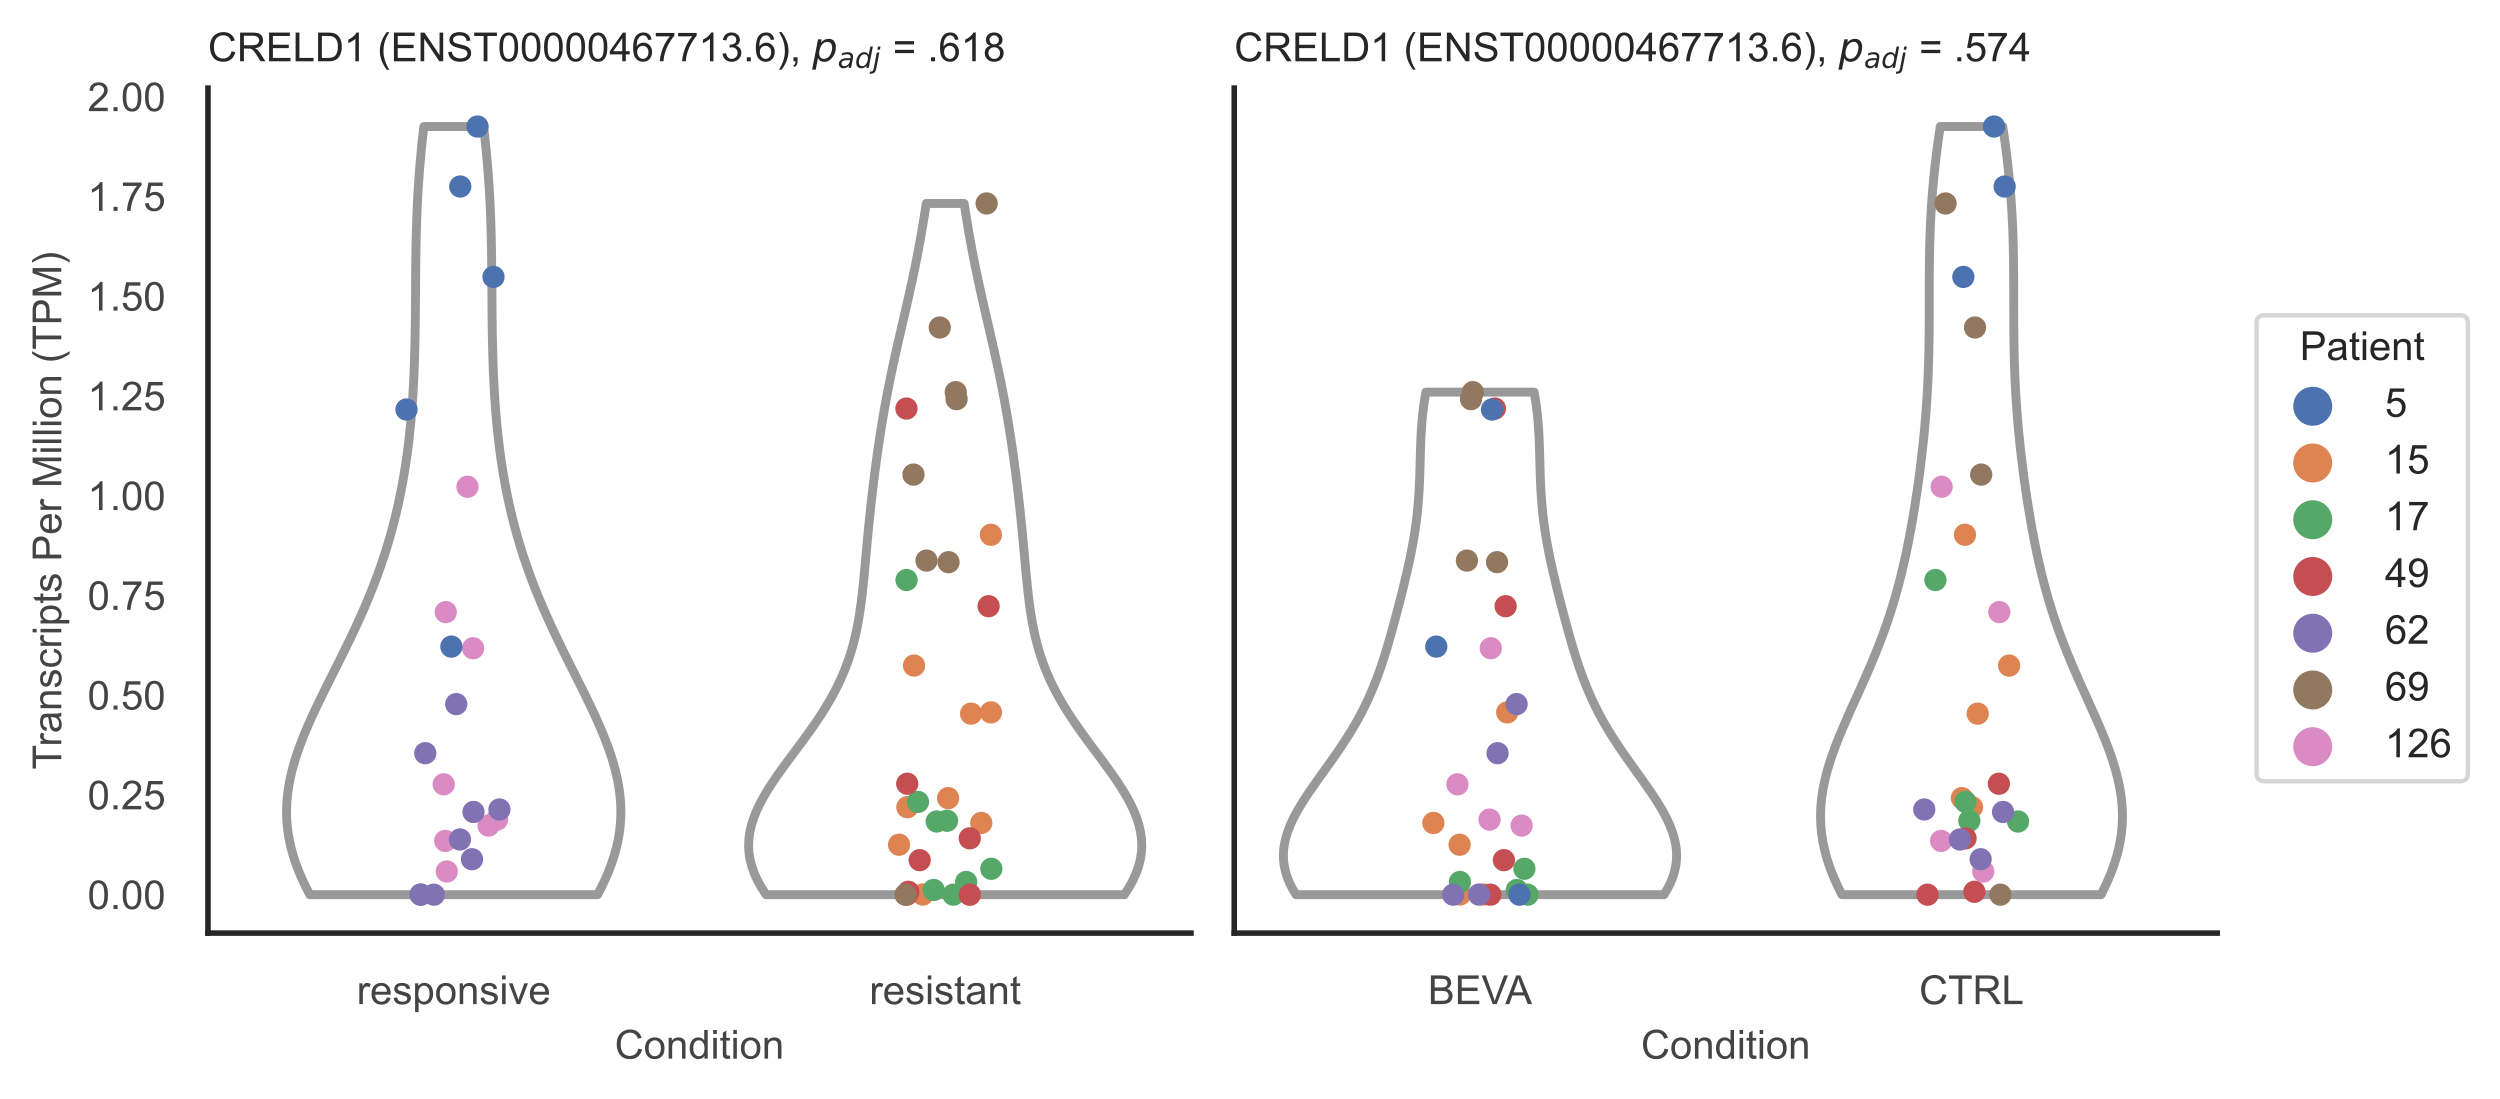 <?xml version="1.0" encoding="utf-8" standalone="no"?>
<!DOCTYPE svg PUBLIC "-//W3C//DTD SVG 1.1//EN"
  "http://www.w3.org/Graphics/SVG/1.1/DTD/svg11.dtd">
<!-- Created with matplotlib (https://matplotlib.org/) -->
<svg height="246.51pt" version="1.1" viewBox="0 0 560.901 246.51" width="560.901pt" xmlns="http://www.w3.org/2000/svg" xmlns:xlink="http://www.w3.org/1999/xlink">
 <defs>
  <style type="text/css">*{stroke-linecap:butt;stroke-linejoin:round;}</style>
 </defs>
 <g id="figure_1">
  <g id="patch_1">
   <path d="M 0 246.51 
L 560.901 246.51 
L 560.901 0 
L 0 0 
z
" style="fill:#ffffff;"/>
  </g>
  <g id="axes_1">
   <g id="patch_2">
    <path d="M 46.661 209.348 
L 267.199 209.348 
L 267.199 19.77 
L 46.661 19.77 
z
" style="fill:#ffffff;"/>
   </g>
   <g id="matplotlib.axis_1">
    <g id="xtick_1">
     <g id="text_1">
      <!-- responsive -->
      <g style="fill:#444444;" transform="translate(80.035 225.29)scale(0.09 -0.09)">
       <defs>
        <path d="M 6.5 0 
L 6.5 51.859 
L 14.406 51.859 
L 14.406 44 
Q 17.438 49.516 20 51.266 
Q 22.562 53.031 25.641 53.031 
Q 30.078 53.031 34.672 50.203 
L 31.641 42.047 
Q 28.422 43.953 25.203 43.953 
Q 22.312 43.953 20.016 42.219 
Q 17.719 40.484 16.75 37.406 
Q 15.281 32.719 15.281 27.156 
L 15.281 0 
z
" id="ArialMT-114"/>
        <path d="M 42.094 16.703 
L 51.172 15.578 
Q 49.031 7.625 43.219 3.219 
Q 37.406 -1.172 28.375 -1.172 
Q 17 -1.172 10.328 5.828 
Q 3.656 12.844 3.656 25.484 
Q 3.656 38.578 10.391 45.797 
Q 17.141 53.031 27.875 53.031 
Q 38.281 53.031 44.875 45.953 
Q 51.469 38.875 51.469 26.031 
Q 51.469 25.25 51.422 23.688 
L 12.75 23.688 
Q 13.234 15.141 17.578 10.594 
Q 21.922 6.062 28.422 6.062 
Q 33.25 6.062 36.672 8.594 
Q 40.094 11.141 42.094 16.703 
z
M 13.234 30.906 
L 42.188 30.906 
Q 41.609 37.453 38.875 40.719 
Q 34.672 45.797 27.984 45.797 
Q 21.922 45.797 17.797 41.75 
Q 13.672 37.703 13.234 30.906 
z
" id="ArialMT-101"/>
        <path d="M 3.078 15.484 
L 11.766 16.844 
Q 12.5 11.625 15.844 8.844 
Q 19.188 6.062 25.203 6.062 
Q 31.25 6.062 34.172 8.516 
Q 37.109 10.984 37.109 14.312 
Q 37.109 17.281 34.516 19 
Q 32.719 20.172 25.531 21.969 
Q 15.875 24.422 12.141 26.203 
Q 8.406 27.984 6.469 31.125 
Q 4.547 34.281 4.547 38.094 
Q 4.547 41.547 6.125 44.5 
Q 7.719 47.469 10.453 49.422 
Q 12.5 50.922 16.031 51.969 
Q 19.578 53.031 23.641 53.031 
Q 29.734 53.031 34.344 51.266 
Q 38.969 49.516 41.156 46.5 
Q 43.359 43.5 44.188 38.484 
L 35.594 37.312 
Q 35.016 41.312 32.203 43.547 
Q 29.391 45.797 24.266 45.797 
Q 18.219 45.797 15.625 43.797 
Q 13.031 41.797 13.031 39.109 
Q 13.031 37.406 14.109 36.031 
Q 15.188 34.625 17.484 33.688 
Q 18.797 33.203 25.25 31.453 
Q 34.578 28.953 38.25 27.359 
Q 41.938 25.781 44.031 22.75 
Q 46.141 19.734 46.141 15.234 
Q 46.141 10.844 43.578 6.953 
Q 41.016 3.078 36.172 0.953 
Q 31.344 -1.172 25.25 -1.172 
Q 15.141 -1.172 9.844 3.031 
Q 4.547 7.234 3.078 15.484 
z
" id="ArialMT-115"/>
        <path d="M 6.594 -19.875 
L 6.594 51.859 
L 14.594 51.859 
L 14.594 45.125 
Q 17.438 49.078 21 51.047 
Q 24.562 53.031 29.641 53.031 
Q 36.281 53.031 41.359 49.609 
Q 46.438 46.188 49.016 39.953 
Q 51.609 33.734 51.609 26.312 
Q 51.609 18.359 48.75 11.984 
Q 45.906 5.609 40.453 2.219 
Q 35.016 -1.172 29 -1.172 
Q 24.609 -1.172 21.109 0.688 
Q 17.625 2.547 15.375 5.375 
L 15.375 -19.875 
z
M 14.547 25.641 
Q 14.547 15.625 18.594 10.844 
Q 22.656 6.062 28.422 6.062 
Q 34.281 6.062 38.453 11.016 
Q 42.625 15.969 42.625 26.375 
Q 42.625 36.281 38.547 41.203 
Q 34.469 46.141 28.812 46.141 
Q 23.188 46.141 18.859 40.891 
Q 14.547 35.641 14.547 25.641 
z
" id="ArialMT-112"/>
        <path d="M 3.328 25.922 
Q 3.328 40.328 11.328 47.266 
Q 18.016 53.031 27.641 53.031 
Q 38.328 53.031 45.109 46.016 
Q 51.906 39.016 51.906 26.656 
Q 51.906 16.656 48.906 10.906 
Q 45.906 5.172 40.156 2 
Q 34.422 -1.172 27.641 -1.172 
Q 16.75 -1.172 10.031 5.812 
Q 3.328 12.797 3.328 25.922 
z
M 12.359 25.922 
Q 12.359 15.969 16.703 11.016 
Q 21.047 6.062 27.641 6.062 
Q 34.188 6.062 38.531 11.031 
Q 42.875 16.016 42.875 26.219 
Q 42.875 35.844 38.5 40.797 
Q 34.125 45.75 27.641 45.75 
Q 21.047 45.75 16.703 40.812 
Q 12.359 35.891 12.359 25.922 
z
" id="ArialMT-111"/>
        <path d="M 6.594 0 
L 6.594 51.859 
L 14.5 51.859 
L 14.5 44.484 
Q 20.219 53.031 31 53.031 
Q 35.688 53.031 39.625 51.344 
Q 43.562 49.656 45.516 46.922 
Q 47.469 44.188 48.25 40.438 
Q 48.734 37.984 48.734 31.891 
L 48.734 0 
L 39.938 0 
L 39.938 31.547 
Q 39.938 36.922 38.906 39.578 
Q 37.891 42.234 35.281 43.812 
Q 32.672 45.406 29.156 45.406 
Q 23.531 45.406 19.453 41.844 
Q 15.375 38.281 15.375 28.328 
L 15.375 0 
z
" id="ArialMT-110"/>
        <path d="M 6.641 61.469 
L 6.641 71.578 
L 15.438 71.578 
L 15.438 61.469 
z
M 6.641 0 
L 6.641 51.859 
L 15.438 51.859 
L 15.438 0 
z
" id="ArialMT-105"/>
        <path d="M 21 0 
L 1.266 51.859 
L 10.547 51.859 
L 21.688 20.797 
Q 23.484 15.766 25 10.359 
Q 26.172 14.453 28.266 20.219 
L 39.797 51.859 
L 48.828 51.859 
L 29.203 0 
z
" id="ArialMT-118"/>
       </defs>
       <use xlink:href="#ArialMT-114"/>
       <use x="33.301" xlink:href="#ArialMT-101"/>
       <use x="88.916" xlink:href="#ArialMT-115"/>
       <use x="138.916" xlink:href="#ArialMT-112"/>
       <use x="194.531" xlink:href="#ArialMT-111"/>
       <use x="250.146" xlink:href="#ArialMT-110"/>
       <use x="305.762" xlink:href="#ArialMT-115"/>
       <use x="355.762" xlink:href="#ArialMT-105"/>
       <use x="377.979" xlink:href="#ArialMT-118"/>
       <use x="427.979" xlink:href="#ArialMT-101"/>
      </g>
     </g>
    </g>
    <g id="xtick_2">
     <g id="text_2">
      <!-- resistant -->
      <g style="fill:#444444;" transform="translate(195.059 225.29)scale(0.09 -0.09)">
       <defs>
        <path d="M 25.781 7.859 
L 27.047 0.094 
Q 23.344 -0.688 20.406 -0.688 
Q 15.625 -0.688 12.984 0.828 
Q 10.359 2.344 9.281 4.812 
Q 8.203 7.281 8.203 15.188 
L 8.203 45.016 
L 1.766 45.016 
L 1.766 51.859 
L 8.203 51.859 
L 8.203 64.703 
L 16.938 69.969 
L 16.938 51.859 
L 25.781 51.859 
L 25.781 45.016 
L 16.938 45.016 
L 16.938 14.703 
Q 16.938 10.938 17.406 9.859 
Q 17.875 8.797 18.922 8.156 
Q 19.969 7.516 21.922 7.516 
Q 23.391 7.516 25.781 7.859 
z
" id="ArialMT-116"/>
        <path d="M 40.438 6.391 
Q 35.547 2.25 31.031 0.531 
Q 26.516 -1.172 21.344 -1.172 
Q 12.797 -1.172 8.203 3 
Q 3.609 7.172 3.609 13.672 
Q 3.609 17.484 5.344 20.625 
Q 7.078 23.781 9.891 25.688 
Q 12.703 27.594 16.219 28.562 
Q 18.797 29.25 24.031 29.891 
Q 34.672 31.156 39.703 32.906 
Q 39.75 34.719 39.75 35.203 
Q 39.75 40.578 37.25 42.781 
Q 33.891 45.75 27.25 45.75 
Q 21.047 45.75 18.094 43.578 
Q 15.141 41.406 13.719 35.891 
L 5.125 37.062 
Q 6.297 42.578 8.984 45.969 
Q 11.672 49.359 16.75 51.188 
Q 21.828 53.031 28.516 53.031 
Q 35.156 53.031 39.297 51.469 
Q 43.453 49.906 45.406 47.531 
Q 47.359 45.172 48.141 41.547 
Q 48.578 39.312 48.578 33.453 
L 48.578 21.734 
Q 48.578 9.469 49.141 6.219 
Q 49.703 2.984 51.375 0 
L 42.188 0 
Q 40.828 2.734 40.438 6.391 
z
M 39.703 26.031 
Q 34.906 24.078 25.344 22.703 
Q 19.922 21.922 17.672 20.938 
Q 15.438 19.969 14.203 18.094 
Q 12.984 16.219 12.984 13.922 
Q 12.984 10.406 15.641 8.062 
Q 18.312 5.719 23.438 5.719 
Q 28.516 5.719 32.469 7.938 
Q 36.422 10.156 38.281 14.016 
Q 39.703 17 39.703 22.797 
z
" id="ArialMT-97"/>
       </defs>
       <use xlink:href="#ArialMT-114"/>
       <use x="33.301" xlink:href="#ArialMT-101"/>
       <use x="88.916" xlink:href="#ArialMT-115"/>
       <use x="138.916" xlink:href="#ArialMT-105"/>
       <use x="161.133" xlink:href="#ArialMT-115"/>
       <use x="211.133" xlink:href="#ArialMT-116"/>
       <use x="238.916" xlink:href="#ArialMT-97"/>
       <use x="294.531" xlink:href="#ArialMT-110"/>
       <use x="350.146" xlink:href="#ArialMT-116"/>
      </g>
     </g>
    </g>
    <g id="text_3">
     <!-- Condition -->
     <g style="fill:#444444;" transform="translate(137.918 237.521)scale(0.09 -0.09)">
      <defs>
       <path d="M 58.797 25.094 
L 68.266 22.703 
Q 65.281 11.031 57.547 4.906 
Q 49.812 -1.219 38.625 -1.219 
Q 27.047 -1.219 19.797 3.484 
Q 12.547 8.203 8.766 17.141 
Q 4.984 26.078 4.984 36.328 
Q 4.984 47.516 9.25 55.828 
Q 13.531 64.156 21.406 68.469 
Q 29.297 72.797 38.766 72.797 
Q 49.516 72.797 56.828 67.328 
Q 64.156 61.859 67.047 51.953 
L 57.719 49.75 
Q 55.219 57.562 50.484 61.125 
Q 45.75 64.703 38.578 64.703 
Q 30.328 64.703 24.781 60.734 
Q 19.234 56.781 16.984 50.109 
Q 14.75 43.453 14.75 36.375 
Q 14.75 27.25 17.406 20.438 
Q 20.062 13.625 25.672 10.25 
Q 31.297 6.891 37.844 6.891 
Q 45.797 6.891 51.312 11.469 
Q 56.844 16.062 58.797 25.094 
z
" id="ArialMT-67"/>
       <path d="M 40.234 0 
L 40.234 6.547 
Q 35.297 -1.172 25.734 -1.172 
Q 19.531 -1.172 14.328 2.25 
Q 9.125 5.672 6.266 11.797 
Q 3.422 17.922 3.422 25.875 
Q 3.422 33.641 6 39.969 
Q 8.594 46.297 13.766 49.656 
Q 18.953 53.031 25.344 53.031 
Q 30.031 53.031 33.688 51.047 
Q 37.359 49.078 39.656 45.906 
L 39.656 71.578 
L 48.391 71.578 
L 48.391 0 
z
M 12.453 25.875 
Q 12.453 15.922 16.641 10.984 
Q 20.844 6.062 26.562 6.062 
Q 32.328 6.062 36.344 10.766 
Q 40.375 15.484 40.375 25.141 
Q 40.375 35.797 36.266 40.766 
Q 32.172 45.75 26.172 45.75 
Q 20.312 45.75 16.375 40.969 
Q 12.453 36.188 12.453 25.875 
z
" id="ArialMT-100"/>
      </defs>
      <use xlink:href="#ArialMT-67"/>
      <use x="72.217" xlink:href="#ArialMT-111"/>
      <use x="127.832" xlink:href="#ArialMT-110"/>
      <use x="183.447" xlink:href="#ArialMT-100"/>
      <use x="239.062" xlink:href="#ArialMT-105"/>
      <use x="261.279" xlink:href="#ArialMT-116"/>
      <use x="289.062" xlink:href="#ArialMT-105"/>
      <use x="311.279" xlink:href="#ArialMT-111"/>
      <use x="366.895" xlink:href="#ArialMT-110"/>
     </g>
    </g>
   </g>
   <g id="matplotlib.axis_2">
    <g id="ytick_1">
     <g id="text_4">
      <!-- 0.00 -->
      <g style="fill:#444444;" transform="translate(19.646 203.952)scale(0.09 -0.09)">
       <defs>
        <path d="M 4.156 35.297 
Q 4.156 48 6.766 55.734 
Q 9.375 63.484 14.516 67.672 
Q 19.672 71.875 27.484 71.875 
Q 33.25 71.875 37.594 69.547 
Q 41.938 67.234 44.766 62.859 
Q 47.609 58.5 49.219 52.219 
Q 50.828 45.953 50.828 35.297 
Q 50.828 22.703 48.234 14.969 
Q 45.656 7.234 40.5 3 
Q 35.359 -1.219 27.484 -1.219 
Q 17.141 -1.219 11.234 6.203 
Q 4.156 15.141 4.156 35.297 
z
M 13.188 35.297 
Q 13.188 17.672 17.312 11.828 
Q 21.438 6 27.484 6 
Q 33.547 6 37.672 11.859 
Q 41.797 17.719 41.797 35.297 
Q 41.797 52.984 37.672 58.781 
Q 33.547 64.594 27.391 64.594 
Q 21.344 64.594 17.719 59.469 
Q 13.188 52.938 13.188 35.297 
z
" id="ArialMT-48"/>
        <path d="M 9.078 0 
L 9.078 10.016 
L 19.094 10.016 
L 19.094 0 
z
" id="ArialMT-46"/>
       </defs>
       <use xlink:href="#ArialMT-48"/>
       <use x="55.615" xlink:href="#ArialMT-46"/>
       <use x="83.398" xlink:href="#ArialMT-48"/>
       <use x="139.014" xlink:href="#ArialMT-48"/>
      </g>
     </g>
    </g>
    <g id="ytick_2">
     <g id="text_5">
      <!-- 0.25 -->
      <g style="fill:#444444;" transform="translate(19.646 181.575)scale(0.09 -0.09)">
       <defs>
        <path d="M 50.344 8.453 
L 50.344 0 
L 3.031 0 
Q 2.938 3.172 4.047 6.109 
Q 5.859 10.938 9.828 15.625 
Q 13.812 20.312 21.344 26.469 
Q 33.016 36.031 37.109 41.625 
Q 41.219 47.219 41.219 52.203 
Q 41.219 57.422 37.469 61 
Q 33.734 64.594 27.734 64.594 
Q 21.391 64.594 17.578 60.781 
Q 13.766 56.984 13.719 50.25 
L 4.688 51.172 
Q 5.609 61.281 11.656 66.578 
Q 17.719 71.875 27.938 71.875 
Q 38.234 71.875 44.234 66.156 
Q 50.25 60.453 50.25 52 
Q 50.25 47.703 48.484 43.547 
Q 46.734 39.406 42.656 34.812 
Q 38.578 30.219 29.109 22.219 
Q 21.188 15.578 18.938 13.203 
Q 16.703 10.844 15.234 8.453 
z
" id="ArialMT-50"/>
        <path d="M 4.156 18.75 
L 13.375 19.531 
Q 14.406 12.797 18.141 9.391 
Q 21.875 6 27.156 6 
Q 33.5 6 37.891 10.781 
Q 42.281 15.578 42.281 23.484 
Q 42.281 31 38.062 35.344 
Q 33.844 39.703 27 39.703 
Q 22.75 39.703 19.328 37.766 
Q 15.922 35.844 13.969 32.766 
L 5.719 33.844 
L 12.641 70.609 
L 48.25 70.609 
L 48.25 62.203 
L 19.672 62.203 
L 15.828 42.969 
Q 22.266 47.469 29.344 47.469 
Q 38.719 47.469 45.156 40.969 
Q 51.609 34.469 51.609 24.266 
Q 51.609 14.547 45.953 7.469 
Q 39.062 -1.219 27.156 -1.219 
Q 17.391 -1.219 11.203 4.25 
Q 5.031 9.719 4.156 18.75 
z
" id="ArialMT-53"/>
       </defs>
       <use xlink:href="#ArialMT-48"/>
       <use x="55.615" xlink:href="#ArialMT-46"/>
       <use x="83.398" xlink:href="#ArialMT-50"/>
       <use x="139.014" xlink:href="#ArialMT-53"/>
      </g>
     </g>
    </g>
    <g id="ytick_3">
     <g id="text_6">
      <!-- 0.50 -->
      <g style="fill:#444444;" transform="translate(19.646 159.197)scale(0.09 -0.09)">
       <use xlink:href="#ArialMT-48"/>
       <use x="55.615" xlink:href="#ArialMT-46"/>
       <use x="83.398" xlink:href="#ArialMT-53"/>
       <use x="139.014" xlink:href="#ArialMT-48"/>
      </g>
     </g>
    </g>
    <g id="ytick_4">
     <g id="text_7">
      <!-- 0.75 -->
      <g style="fill:#444444;" transform="translate(19.646 136.82)scale(0.09 -0.09)">
       <defs>
        <path d="M 4.734 62.203 
L 4.734 70.656 
L 51.078 70.656 
L 51.078 63.812 
Q 44.234 56.547 37.516 44.484 
Q 30.812 32.422 27.156 19.672 
Q 24.516 10.688 23.781 0 
L 14.75 0 
Q 14.891 8.453 18.062 20.406 
Q 21.234 32.375 27.172 43.484 
Q 33.109 54.594 39.797 62.203 
z
" id="ArialMT-55"/>
       </defs>
       <use xlink:href="#ArialMT-48"/>
       <use x="55.615" xlink:href="#ArialMT-46"/>
       <use x="83.398" xlink:href="#ArialMT-55"/>
       <use x="139.014" xlink:href="#ArialMT-53"/>
      </g>
     </g>
    </g>
    <g id="ytick_5">
     <g id="text_8">
      <!-- 1.00 -->
      <g style="fill:#444444;" transform="translate(19.646 114.442)scale(0.09 -0.09)">
       <defs>
        <path d="M 37.25 0 
L 28.469 0 
L 28.469 56 
Q 25.297 52.984 20.141 49.953 
Q 14.984 46.922 10.891 45.406 
L 10.891 53.906 
Q 18.266 57.375 23.781 62.297 
Q 29.297 67.234 31.594 71.875 
L 37.25 71.875 
z
" id="ArialMT-49"/>
       </defs>
       <use xlink:href="#ArialMT-49"/>
       <use x="55.615" xlink:href="#ArialMT-46"/>
       <use x="83.398" xlink:href="#ArialMT-48"/>
       <use x="139.014" xlink:href="#ArialMT-48"/>
      </g>
     </g>
    </g>
    <g id="ytick_6">
     <g id="text_9">
      <!-- 1.25 -->
      <g style="fill:#444444;" transform="translate(19.646 92.065)scale(0.09 -0.09)">
       <use xlink:href="#ArialMT-49"/>
       <use x="55.615" xlink:href="#ArialMT-46"/>
       <use x="83.398" xlink:href="#ArialMT-50"/>
       <use x="139.014" xlink:href="#ArialMT-53"/>
      </g>
     </g>
    </g>
    <g id="ytick_7">
     <g id="text_10">
      <!-- 1.50 -->
      <g style="fill:#444444;" transform="translate(19.646 69.688)scale(0.09 -0.09)">
       <use xlink:href="#ArialMT-49"/>
       <use x="55.615" xlink:href="#ArialMT-46"/>
       <use x="83.398" xlink:href="#ArialMT-53"/>
       <use x="139.014" xlink:href="#ArialMT-48"/>
      </g>
     </g>
    </g>
    <g id="ytick_8">
     <g id="text_11">
      <!-- 1.75 -->
      <g style="fill:#444444;" transform="translate(19.646 47.31)scale(0.09 -0.09)">
       <use xlink:href="#ArialMT-49"/>
       <use x="55.615" xlink:href="#ArialMT-46"/>
       <use x="83.398" xlink:href="#ArialMT-55"/>
       <use x="139.014" xlink:href="#ArialMT-53"/>
      </g>
     </g>
    </g>
    <g id="ytick_9">
     <g id="text_12">
      <!-- 2.00 -->
      <g style="fill:#444444;" transform="translate(19.646 24.933)scale(0.09 -0.09)">
       <use xlink:href="#ArialMT-50"/>
       <use x="55.615" xlink:href="#ArialMT-46"/>
       <use x="83.398" xlink:href="#ArialMT-48"/>
       <use x="139.014" xlink:href="#ArialMT-48"/>
      </g>
     </g>
    </g>
    <g id="text_13">
     <!-- Transcripts Per Million (TPM) -->
     <g style="fill:#444444;" transform="translate(13.752 172.644)rotate(-90)scale(0.09 -0.09)">
      <defs>
       <path d="M 25.922 0 
L 25.922 63.141 
L 2.344 63.141 
L 2.344 71.578 
L 59.078 71.578 
L 59.078 63.141 
L 35.406 63.141 
L 35.406 0 
z
" id="ArialMT-84"/>
       <path d="M 40.438 19 
L 49.078 17.875 
Q 47.656 8.938 41.812 3.875 
Q 35.984 -1.172 27.484 -1.172 
Q 16.844 -1.172 10.375 5.781 
Q 3.906 12.75 3.906 25.734 
Q 3.906 34.125 6.688 40.422 
Q 9.469 46.734 15.156 49.875 
Q 20.844 53.031 27.547 53.031 
Q 35.984 53.031 41.359 48.75 
Q 46.734 44.484 48.25 36.625 
L 39.703 35.297 
Q 38.484 40.531 35.375 43.156 
Q 32.281 45.797 27.875 45.797 
Q 21.234 45.797 17.078 41.031 
Q 12.938 36.281 12.938 25.984 
Q 12.938 15.531 16.938 10.797 
Q 20.953 6.062 27.391 6.062 
Q 32.562 6.062 36.031 9.234 
Q 39.5 12.406 40.438 19 
z
" id="ArialMT-99"/>
       <path id="ArialMT-32"/>
       <path d="M 7.719 0 
L 7.719 71.578 
L 34.719 71.578 
Q 41.844 71.578 45.609 70.906 
Q 50.875 70.016 54.438 67.547 
Q 58.016 65.094 60.188 60.641 
Q 62.359 56.203 62.359 50.875 
Q 62.359 41.75 56.547 35.422 
Q 50.734 29.109 35.547 29.109 
L 17.188 29.109 
L 17.188 0 
z
M 17.188 37.547 
L 35.688 37.547 
Q 44.875 37.547 48.734 40.969 
Q 52.594 44.391 52.594 50.594 
Q 52.594 55.078 50.312 58.266 
Q 48.047 61.469 44.344 62.5 
Q 41.938 63.141 35.5 63.141 
L 17.188 63.141 
z
" id="ArialMT-80"/>
       <path d="M 7.422 0 
L 7.422 71.578 
L 21.688 71.578 
L 38.625 20.906 
Q 40.969 13.812 42.047 10.297 
Q 43.266 14.203 45.844 21.781 
L 62.984 71.578 
L 75.734 71.578 
L 75.734 0 
L 66.609 0 
L 66.609 59.906 
L 45.797 0 
L 37.25 0 
L 16.547 60.938 
L 16.547 0 
z
" id="ArialMT-77"/>
       <path d="M 6.391 0 
L 6.391 71.578 
L 15.188 71.578 
L 15.188 0 
z
" id="ArialMT-108"/>
       <path d="M 23.391 -21.047 
Q 16.109 -11.859 11.078 0.438 
Q 6.062 12.75 6.062 25.922 
Q 6.062 37.547 9.812 48.188 
Q 14.203 60.547 23.391 72.797 
L 29.688 72.797 
Q 23.781 62.641 21.875 58.297 
Q 18.891 51.562 17.188 44.234 
Q 15.094 35.109 15.094 25.875 
Q 15.094 2.391 29.688 -21.047 
z
" id="ArialMT-40"/>
       <path d="M 12.359 -21.047 
L 6.062 -21.047 
Q 20.656 2.391 20.656 25.875 
Q 20.656 35.062 18.562 44.094 
Q 16.891 51.422 13.922 58.156 
Q 12.016 62.547 6.062 72.797 
L 12.359 72.797 
Q 21.531 60.547 25.922 48.188 
Q 29.688 37.547 29.688 25.922 
Q 29.688 12.75 24.625 0.438 
Q 19.578 -11.859 12.359 -21.047 
z
" id="ArialMT-41"/>
      </defs>
      <use xlink:href="#ArialMT-84"/>
      <use x="57.334" xlink:href="#ArialMT-114"/>
      <use x="90.635" xlink:href="#ArialMT-97"/>
      <use x="146.25" xlink:href="#ArialMT-110"/>
      <use x="201.865" xlink:href="#ArialMT-115"/>
      <use x="251.865" xlink:href="#ArialMT-99"/>
      <use x="301.865" xlink:href="#ArialMT-114"/>
      <use x="335.166" xlink:href="#ArialMT-105"/>
      <use x="357.383" xlink:href="#ArialMT-112"/>
      <use x="412.998" xlink:href="#ArialMT-116"/>
      <use x="440.781" xlink:href="#ArialMT-115"/>
      <use x="490.781" xlink:href="#ArialMT-32"/>
      <use x="518.564" xlink:href="#ArialMT-80"/>
      <use x="585.264" xlink:href="#ArialMT-101"/>
      <use x="640.879" xlink:href="#ArialMT-114"/>
      <use x="674.18" xlink:href="#ArialMT-32"/>
      <use x="701.963" xlink:href="#ArialMT-77"/>
      <use x="785.264" xlink:href="#ArialMT-105"/>
      <use x="807.48" xlink:href="#ArialMT-108"/>
      <use x="829.697" xlink:href="#ArialMT-108"/>
      <use x="851.914" xlink:href="#ArialMT-105"/>
      <use x="874.131" xlink:href="#ArialMT-111"/>
      <use x="929.746" xlink:href="#ArialMT-110"/>
      <use x="985.361" xlink:href="#ArialMT-32"/>
      <use x="1013.145" xlink:href="#ArialMT-40"/>
      <use x="1046.445" xlink:href="#ArialMT-84"/>
      <use x="1107.529" xlink:href="#ArialMT-80"/>
      <use x="1174.229" xlink:href="#ArialMT-77"/>
      <use x="1257.529" xlink:href="#ArialMT-41"/>
     </g>
    </g>
   </g>
   <g id="PolyCollection_1">
    <defs>
     <path d="M 134.074 -45.779 
L 69.516 -45.779 
L 68.617 -47.52 
L 67.791 -49.26 
L 67.043 -51.001 
L 66.379 -52.742 
L 65.803 -54.483 
L 65.317 -56.224 
L 64.925 -57.965 
L 64.626 -59.706 
L 64.423 -61.446 
L 64.313 -63.187 
L 64.297 -64.928 
L 64.373 -66.669 
L 64.537 -68.41 
L 64.786 -70.151 
L 65.116 -71.891 
L 65.522 -73.632 
L 65.999 -75.373 
L 66.543 -77.114 
L 67.146 -78.855 
L 67.803 -80.596 
L 68.508 -82.337 
L 69.254 -84.077 
L 70.036 -85.818 
L 70.847 -87.559 
L 71.682 -89.3 
L 72.534 -91.041 
L 73.399 -92.782 
L 74.271 -94.522 
L 75.145 -96.263 
L 76.017 -98.004 
L 76.883 -99.745 
L 77.739 -101.486 
L 78.582 -103.227 
L 79.409 -104.968 
L 80.217 -106.708 
L 81.004 -108.449 
L 81.768 -110.19 
L 82.507 -111.931 
L 83.221 -113.672 
L 83.908 -115.413 
L 84.567 -117.153 
L 85.198 -118.894 
L 85.801 -120.635 
L 86.374 -122.376 
L 86.92 -124.117 
L 87.436 -125.858 
L 87.925 -127.599 
L 88.386 -129.339 
L 88.82 -131.08 
L 89.227 -132.821 
L 89.609 -134.562 
L 89.965 -136.303 
L 90.297 -138.044 
L 90.605 -139.784 
L 90.891 -141.525 
L 91.155 -143.266 
L 91.399 -145.007 
L 91.622 -146.748 
L 91.826 -148.489 
L 92.011 -150.229 
L 92.179 -151.97 
L 92.331 -153.711 
L 92.467 -155.452 
L 92.588 -157.193 
L 92.695 -158.934 
L 92.789 -160.675 
L 92.871 -162.415 
L 92.941 -164.156 
L 93.001 -165.897 
L 93.051 -167.638 
L 93.093 -169.379 
L 93.127 -171.12 
L 93.154 -172.86 
L 93.176 -174.601 
L 93.194 -176.342 
L 93.209 -178.083 
L 93.221 -179.824 
L 93.232 -181.565 
L 93.244 -183.306 
L 93.257 -185.046 
L 93.273 -186.787 
L 93.293 -188.528 
L 93.319 -190.269 
L 93.35 -192.01 
L 93.389 -193.751 
L 93.436 -195.491 
L 93.493 -197.232 
L 93.56 -198.973 
L 93.638 -200.714 
L 93.728 -202.455 
L 93.829 -204.196 
L 93.944 -205.937 
L 94.071 -207.677 
L 94.21 -209.418 
L 94.363 -211.159 
L 94.528 -212.9 
L 94.705 -214.641 
L 94.894 -216.382 
L 95.093 -218.122 
L 108.497 -218.122 
L 108.497 -218.122 
L 108.697 -216.382 
L 108.886 -214.641 
L 109.063 -212.9 
L 109.228 -211.159 
L 109.38 -209.418 
L 109.52 -207.677 
L 109.647 -205.937 
L 109.761 -204.196 
L 109.863 -202.455 
L 109.953 -200.714 
L 110.031 -198.973 
L 110.098 -197.232 
L 110.154 -195.491 
L 110.202 -193.751 
L 110.241 -192.01 
L 110.272 -190.269 
L 110.297 -188.528 
L 110.317 -186.787 
L 110.333 -185.046 
L 110.347 -183.306 
L 110.358 -181.565 
L 110.37 -179.824 
L 110.382 -178.083 
L 110.396 -176.342 
L 110.414 -174.601 
L 110.436 -172.86 
L 110.464 -171.12 
L 110.498 -169.379 
L 110.54 -167.638 
L 110.59 -165.897 
L 110.65 -164.156 
L 110.72 -162.415 
L 110.802 -160.675 
L 110.896 -158.934 
L 111.003 -157.193 
L 111.124 -155.452 
L 111.26 -153.711 
L 111.411 -151.97 
L 111.579 -150.229 
L 111.765 -148.489 
L 111.969 -146.748 
L 112.192 -145.007 
L 112.435 -143.266 
L 112.699 -141.525 
L 112.985 -139.784 
L 113.294 -138.044 
L 113.626 -136.303 
L 113.982 -134.562 
L 114.363 -132.821 
L 114.771 -131.08 
L 115.205 -129.339 
L 115.666 -127.599 
L 116.154 -125.858 
L 116.671 -124.117 
L 117.216 -122.376 
L 117.79 -120.635 
L 118.393 -118.894 
L 119.024 -117.153 
L 119.683 -115.413 
L 120.369 -113.672 
L 121.083 -111.931 
L 121.823 -110.19 
L 122.587 -108.449 
L 123.374 -106.708 
L 124.182 -104.968 
L 125.008 -103.227 
L 125.851 -101.486 
L 126.707 -99.745 
L 127.573 -98.004 
L 128.445 -96.263 
L 129.32 -94.522 
L 130.192 -92.782 
L 131.056 -91.041 
L 131.909 -89.3 
L 132.743 -87.559 
L 133.554 -85.818 
L 134.336 -84.077 
L 135.083 -82.337 
L 135.788 -80.596 
L 136.445 -78.855 
L 137.048 -77.114 
L 137.591 -75.373 
L 138.069 -73.632 
L 138.475 -71.891 
L 138.805 -70.151 
L 139.054 -68.41 
L 139.218 -66.669 
L 139.293 -64.928 
L 139.277 -63.187 
L 139.168 -61.446 
L 138.964 -59.706 
L 138.666 -57.965 
L 138.273 -56.224 
L 137.787 -54.483 
L 137.211 -52.742 
L 136.547 -51.001 
L 135.8 -49.26 
L 134.974 -47.52 
L 134.074 -45.779 
z
" id="m0df2573a94" style="stroke:#999999;stroke-width:2;"/>
    </defs>
    <g clip-path="url(#pdfb3883b30)">
     <use style="fill:#ffffff;stroke:#999999;stroke-width:2;" x="0" xlink:href="#m0df2573a94" y="246.51"/>
    </g>
   </g>
   <g id="PolyCollection_2">
    <defs>
     <path d="M 252.252 -45.779 
L 171.877 -45.779 
L 170.863 -47.345 
L 169.992 -48.912 
L 169.27 -50.478 
L 168.703 -52.045 
L 168.294 -53.611 
L 168.046 -55.178 
L 167.957 -56.744 
L 168.024 -58.311 
L 168.243 -59.877 
L 168.606 -61.444 
L 169.106 -63.01 
L 169.731 -64.576 
L 170.472 -66.143 
L 171.314 -67.709 
L 172.245 -69.276 
L 173.251 -70.842 
L 174.317 -72.409 
L 175.43 -73.975 
L 176.574 -75.542 
L 177.737 -77.108 
L 178.904 -78.675 
L 180.065 -80.241 
L 181.206 -81.808 
L 182.319 -83.374 
L 183.395 -84.941 
L 184.425 -86.507 
L 185.403 -88.074 
L 186.325 -89.64 
L 187.187 -91.207 
L 187.987 -92.773 
L 188.723 -94.339 
L 189.395 -95.906 
L 190.005 -97.472 
L 190.555 -99.039 
L 191.048 -100.605 
L 191.487 -102.172 
L 191.876 -103.738 
L 192.22 -105.305 
L 192.524 -106.871 
L 192.792 -108.438 
L 193.029 -110.004 
L 193.24 -111.571 
L 193.431 -113.137 
L 193.604 -114.704 
L 193.765 -116.27 
L 193.916 -117.837 
L 194.062 -119.403 
L 194.204 -120.97 
L 194.346 -122.536 
L 194.489 -124.103 
L 194.635 -125.669 
L 194.785 -127.235 
L 194.939 -128.802 
L 195.099 -130.368 
L 195.264 -131.935 
L 195.435 -133.501 
L 195.613 -135.068 
L 195.796 -136.634 
L 195.986 -138.201 
L 196.182 -139.767 
L 196.384 -141.334 
L 196.594 -142.9 
L 196.81 -144.467 
L 197.033 -146.033 
L 197.264 -147.6 
L 197.504 -149.166 
L 197.752 -150.733 
L 198.009 -152.299 
L 198.276 -153.866 
L 198.552 -155.432 
L 198.839 -156.999 
L 199.136 -158.565 
L 199.443 -160.131 
L 199.76 -161.698 
L 200.086 -163.264 
L 200.421 -164.831 
L 200.763 -166.397 
L 201.113 -167.964 
L 201.467 -169.53 
L 201.826 -171.097 
L 202.188 -172.663 
L 202.55 -174.23 
L 202.913 -175.796 
L 203.273 -177.363 
L 203.631 -178.929 
L 203.983 -180.496 
L 204.33 -182.062 
L 204.67 -183.629 
L 205.002 -185.195 
L 205.326 -186.762 
L 205.64 -188.328 
L 205.945 -189.894 
L 206.239 -191.461 
L 206.525 -193.027 
L 206.8 -194.594 
L 207.066 -196.16 
L 207.323 -197.727 
L 207.57 -199.293 
L 207.81 -200.86 
L 216.319 -200.86 
L 216.319 -200.86 
L 216.558 -199.293 
L 216.806 -197.727 
L 217.063 -196.16 
L 217.329 -194.594 
L 217.604 -193.027 
L 217.889 -191.461 
L 218.184 -189.894 
L 218.489 -188.328 
L 218.803 -186.762 
L 219.127 -185.195 
L 219.459 -183.629 
L 219.799 -182.062 
L 220.145 -180.496 
L 220.498 -178.929 
L 220.855 -177.363 
L 221.216 -175.796 
L 221.578 -174.23 
L 221.941 -172.663 
L 222.303 -171.097 
L 222.661 -169.53 
L 223.016 -167.964 
L 223.365 -166.397 
L 223.708 -164.831 
L 224.043 -163.264 
L 224.369 -161.698 
L 224.686 -160.131 
L 224.993 -158.565 
L 225.29 -156.999 
L 225.577 -155.432 
L 225.853 -153.866 
L 226.12 -152.299 
L 226.377 -150.733 
L 226.625 -149.166 
L 226.865 -147.6 
L 227.096 -146.033 
L 227.319 -144.467 
L 227.535 -142.9 
L 227.744 -141.334 
L 227.947 -139.767 
L 228.143 -138.201 
L 228.333 -136.634 
L 228.516 -135.068 
L 228.693 -133.501 
L 228.865 -131.935 
L 229.03 -130.368 
L 229.19 -128.802 
L 229.344 -127.235 
L 229.494 -125.669 
L 229.64 -124.103 
L 229.783 -122.536 
L 229.924 -120.97 
L 230.067 -119.403 
L 230.213 -117.837 
L 230.364 -116.27 
L 230.525 -114.704 
L 230.698 -113.137 
L 230.888 -111.571 
L 231.1 -110.004 
L 231.337 -108.438 
L 231.605 -106.871 
L 231.909 -105.305 
L 232.253 -103.738 
L 232.642 -102.172 
L 233.081 -100.605 
L 233.573 -99.039 
L 234.123 -97.472 
L 234.734 -95.906 
L 235.406 -94.339 
L 236.142 -92.773 
L 236.942 -91.207 
L 237.803 -89.64 
L 238.725 -88.074 
L 239.704 -86.507 
L 240.734 -84.941 
L 241.809 -83.374 
L 242.922 -81.808 
L 244.064 -80.241 
L 245.224 -78.675 
L 246.392 -77.108 
L 247.554 -75.542 
L 248.699 -73.975 
L 249.811 -72.409 
L 250.878 -70.842 
L 251.884 -69.276 
L 252.815 -67.709 
L 253.657 -66.143 
L 254.398 -64.576 
L 255.023 -63.01 
L 255.523 -61.444 
L 255.886 -59.877 
L 256.105 -58.311 
L 256.172 -56.744 
L 256.083 -55.178 
L 255.834 -53.611 
L 255.426 -52.045 
L 254.859 -50.478 
L 254.137 -48.912 
L 253.265 -47.345 
L 252.252 -45.779 
z
" id="mb97703c77f" style="stroke:#999999;stroke-width:2;"/>
    </defs>
    <g clip-path="url(#pdfb3883b30)">
     <use style="fill:#ffffff;stroke:#999999;stroke-width:2;" x="0" xlink:href="#mb97703c77f" y="246.51"/>
    </g>
   </g>
   <g id="PathCollection_1"/>
   <g id="PathCollection_2"/>
   <g id="PathCollection_3"/>
   <g id="PathCollection_4"/>
   <g id="PathCollection_5"/>
   <g id="PathCollection_6"/>
   <g id="PathCollection_7"/>
   <g id="patch_3">
    <path d="M 46.661 209.348 
L 46.661 19.77 
" style="fill:none;stroke:#262626;stroke-linecap:square;stroke-linejoin:miter;stroke-width:1.25;"/>
   </g>
   <g id="patch_4">
    <path d="M 46.661 209.348 
L 267.199 209.348 
" style="fill:none;stroke:#262626;stroke-linecap:square;stroke-linejoin:miter;stroke-width:1.25;"/>
   </g>
   <g id="PathCollection_8">
    <defs>
     <path d="M 0 2.5 
C 0.663 2.5 1.299 2.237 1.768 1.768 
C 2.237 1.299 2.5 0.663 2.5 -0 
C 2.5 -0.663 2.237 -1.299 1.768 -1.768 
C 1.299 -2.237 0.663 -2.5 0 -2.5 
C -0.663 -2.5 -1.299 -2.237 -1.768 -1.768 
C -2.237 -1.299 -2.5 -0.663 -2.5 0 
C -2.5 0.663 -2.237 1.299 -1.768 1.768 
C -1.299 2.237 -0.663 2.5 0 2.5 
z
" id="C0_0_22f61eb755"/>
    </defs>
    <g clip-path="url(#pdfb3883b30)">
     <use style="fill:#da8bc3;" x="109.604" xlink:href="#C0_0_22f61eb755" y="185.23"/>
    </g>
    <g clip-path="url(#pdfb3883b30)">
     <use style="fill:#da8bc3;" x="111.51" xlink:href="#C0_0_22f61eb755" y="183.885"/>
    </g>
    <g clip-path="url(#pdfb3883b30)">
     <use style="fill:#da8bc3;" x="99.552" xlink:href="#C0_0_22f61eb755" y="175.969"/>
    </g>
    <g clip-path="url(#pdfb3883b30)">
     <use style="fill:#da8bc3;" x="106.14" xlink:href="#C0_0_22f61eb755" y="145.442"/>
    </g>
    <g clip-path="url(#pdfb3883b30)">
     <use style="fill:#da8bc3;" x="99.89" xlink:href="#C0_0_22f61eb755" y="188.667"/>
    </g>
    <g clip-path="url(#pdfb3883b30)">
     <use style="fill:#da8bc3;" x="100.005" xlink:href="#C0_0_22f61eb755" y="137.335"/>
    </g>
    <g clip-path="url(#pdfb3883b30)">
     <use style="fill:#da8bc3;" x="104.886" xlink:href="#C0_0_22f61eb755" y="109.209"/>
    </g>
    <g clip-path="url(#pdfb3883b30)">
     <use style="fill:#da8bc3;" x="100.239" xlink:href="#C0_0_22f61eb755" y="195.528"/>
    </g>
    <g clip-path="url(#pdfb3883b30)">
     <use style="fill:#4c72b0;" x="94.376" xlink:href="#C0_0_22f61eb755" y="200.731"/>
    </g>
    <g clip-path="url(#pdfb3883b30)">
     <use style="fill:#4c72b0;" x="101.267" xlink:href="#C0_0_22f61eb755" y="145.07"/>
    </g>
    <g clip-path="url(#pdfb3883b30)">
     <use style="fill:#4c72b0;" x="91.201" xlink:href="#C0_0_22f61eb755" y="91.88"/>
    </g>
    <g clip-path="url(#pdfb3883b30)">
     <use style="fill:#4c72b0;" x="110.722" xlink:href="#C0_0_22f61eb755" y="62.129"/>
    </g>
    <g clip-path="url(#pdfb3883b30)">
     <use style="fill:#4c72b0;" x="107.137" xlink:href="#C0_0_22f61eb755" y="28.387"/>
    </g>
    <g clip-path="url(#pdfb3883b30)">
     <use style="fill:#4c72b0;" x="103.26" xlink:href="#C0_0_22f61eb755" y="41.847"/>
    </g>
    <g clip-path="url(#pdfb3883b30)">
     <use style="fill:#8172b3;" x="95.413" xlink:href="#C0_0_22f61eb755" y="168.989"/>
    </g>
    <g clip-path="url(#pdfb3883b30)">
     <use style="fill:#8172b3;" x="102.357" xlink:href="#C0_0_22f61eb755" y="157.973"/>
    </g>
    <g clip-path="url(#pdfb3883b30)">
     <use style="fill:#8172b3;" x="94.41" xlink:href="#C0_0_22f61eb755" y="200.704"/>
    </g>
    <g clip-path="url(#pdfb3883b30)">
     <use style="fill:#8172b3;" x="97.342" xlink:href="#C0_0_22f61eb755" y="200.731"/>
    </g>
    <g clip-path="url(#pdfb3883b30)">
     <use style="fill:#8172b3;" x="103.196" xlink:href="#C0_0_22f61eb755" y="188.343"/>
    </g>
    <g clip-path="url(#pdfb3883b30)">
     <use style="fill:#8172b3;" x="112.054" xlink:href="#C0_0_22f61eb755" y="181.618"/>
    </g>
    <g clip-path="url(#pdfb3883b30)">
     <use style="fill:#8172b3;" x="106.231" xlink:href="#C0_0_22f61eb755" y="182.172"/>
    </g>
    <g clip-path="url(#pdfb3883b30)">
     <use style="fill:#8172b3;" x="105.898" xlink:href="#C0_0_22f61eb755" y="192.777"/>
    </g>
   </g>
   <g id="PathCollection_9">
    <defs>
     <path d="M 0 2.5 
C 0.663 2.5 1.299 2.237 1.768 1.768 
C 2.237 1.299 2.5 0.663 2.5 -0 
C 2.5 -0.663 2.237 -1.299 1.768 -1.768 
C 1.299 -2.237 0.663 -2.5 0 -2.5 
C -0.663 -2.5 -1.299 -2.237 -1.768 -1.768 
C -2.237 -1.299 -2.5 -0.663 -2.5 0 
C -2.5 0.663 -2.237 1.299 -1.768 1.768 
C -1.299 2.237 -0.663 2.5 0 2.5 
z
" id="C1_0_1ecb9e71b9"/>
    </defs>
    <g clip-path="url(#pdfb3883b30)">
     <use style="fill:#dd8452;" x="222.326" xlink:href="#C1_0_1ecb9e71b9" y="159.831"/>
    </g>
    <g clip-path="url(#pdfb3883b30)">
     <use style="fill:#dd8452;" x="217.54" xlink:href="#C1_0_1ecb9e71b9" y="200.688"/>
    </g>
    <g clip-path="url(#pdfb3883b30)">
     <use style="fill:#dd8452;" x="220.158" xlink:href="#C1_0_1ecb9e71b9" y="184.641"/>
    </g>
    <g clip-path="url(#pdfb3883b30)">
     <use style="fill:#dd8452;" x="201.71" xlink:href="#C1_0_1ecb9e71b9" y="189.523"/>
    </g>
    <g clip-path="url(#pdfb3883b30)">
     <use style="fill:#dd8452;" x="207.044" xlink:href="#C1_0_1ecb9e71b9" y="200.695"/>
    </g>
    <g clip-path="url(#pdfb3883b30)">
     <use style="fill:#dd8452;" x="217.876" xlink:href="#C1_0_1ecb9e71b9" y="160.114"/>
    </g>
    <g clip-path="url(#pdfb3883b30)">
     <use style="fill:#dd8452;" x="203.579" xlink:href="#C1_0_1ecb9e71b9" y="181.095"/>
    </g>
    <g clip-path="url(#pdfb3883b30)">
     <use style="fill:#dd8452;" x="205.07" xlink:href="#C1_0_1ecb9e71b9" y="149.326"/>
    </g>
    <g clip-path="url(#pdfb3883b30)">
     <use style="fill:#dd8452;" x="212.719" xlink:href="#C1_0_1ecb9e71b9" y="179.071"/>
    </g>
    <g clip-path="url(#pdfb3883b30)">
     <use style="fill:#dd8452;" x="222.323" xlink:href="#C1_0_1ecb9e71b9" y="119.982"/>
    </g>
    <g clip-path="url(#pdfb3883b30)">
     <use style="fill:#55a868;" x="209.476" xlink:href="#C1_0_1ecb9e71b9" y="199.678"/>
    </g>
    <g clip-path="url(#pdfb3883b30)">
     <use style="fill:#55a868;" x="213.897" xlink:href="#C1_0_1ecb9e71b9" y="200.727"/>
    </g>
    <g clip-path="url(#pdfb3883b30)">
     <use style="fill:#55a868;" x="216.773" xlink:href="#C1_0_1ecb9e71b9" y="197.884"/>
    </g>
    <g clip-path="url(#pdfb3883b30)">
     <use style="fill:#55a868;" x="222.416" xlink:href="#C1_0_1ecb9e71b9" y="194.922"/>
    </g>
    <g clip-path="url(#pdfb3883b30)">
     <use style="fill:#55a868;" x="212.473" xlink:href="#C1_0_1ecb9e71b9" y="184.146"/>
    </g>
    <g clip-path="url(#pdfb3883b30)">
     <use style="fill:#55a868;" x="203.394" xlink:href="#C1_0_1ecb9e71b9" y="130.134"/>
    </g>
    <g clip-path="url(#pdfb3883b30)">
     <use style="fill:#55a868;" x="210.165" xlink:href="#C1_0_1ecb9e71b9" y="184.311"/>
    </g>
    <g clip-path="url(#pdfb3883b30)">
     <use style="fill:#55a868;" x="205.955" xlink:href="#C1_0_1ecb9e71b9" y="179.916"/>
    </g>
    <g clip-path="url(#pdfb3883b30)">
     <use style="fill:#c44e52;" x="206.342" xlink:href="#C1_0_1ecb9e71b9" y="192.982"/>
    </g>
    <g clip-path="url(#pdfb3883b30)">
     <use style="fill:#c44e52;" x="203.367" xlink:href="#C1_0_1ecb9e71b9" y="91.662"/>
    </g>
    <g clip-path="url(#pdfb3883b30)">
     <use style="fill:#c44e52;" x="221.802" xlink:href="#C1_0_1ecb9e71b9" y="136.007"/>
    </g>
    <g clip-path="url(#pdfb3883b30)">
     <use style="fill:#c44e52;" x="203.454" xlink:href="#C1_0_1ecb9e71b9" y="200.731"/>
    </g>
    <g clip-path="url(#pdfb3883b30)">
     <use style="fill:#c44e52;" x="217.59" xlink:href="#C1_0_1ecb9e71b9" y="200.731"/>
    </g>
    <g clip-path="url(#pdfb3883b30)">
     <use style="fill:#c44e52;" x="217.578" xlink:href="#C1_0_1ecb9e71b9" y="188.089"/>
    </g>
    <g clip-path="url(#pdfb3883b30)">
     <use style="fill:#c44e52;" x="203.546" xlink:href="#C1_0_1ecb9e71b9" y="175.842"/>
    </g>
    <g clip-path="url(#pdfb3883b30)">
     <use style="fill:#c44e52;" x="203.802" xlink:href="#C1_0_1ecb9e71b9" y="200.083"/>
    </g>
    <g clip-path="url(#pdfb3883b30)">
     <use style="fill:#937860;" x="214.62" xlink:href="#C1_0_1ecb9e71b9" y="89.547"/>
    </g>
    <g clip-path="url(#pdfb3883b30)">
     <use style="fill:#937860;" x="214.43" xlink:href="#C1_0_1ecb9e71b9" y="87.984"/>
    </g>
    <g clip-path="url(#pdfb3883b30)">
     <use style="fill:#937860;" x="207.876" xlink:href="#C1_0_1ecb9e71b9" y="125.772"/>
    </g>
    <g clip-path="url(#pdfb3883b30)">
     <use style="fill:#937860;" x="212.814" xlink:href="#C1_0_1ecb9e71b9" y="126.129"/>
    </g>
    <g clip-path="url(#pdfb3883b30)">
     <use style="fill:#937860;" x="210.847" xlink:href="#C1_0_1ecb9e71b9" y="73.476"/>
    </g>
    <g clip-path="url(#pdfb3883b30)">
     <use style="fill:#937860;" x="221.358" xlink:href="#C1_0_1ecb9e71b9" y="45.65"/>
    </g>
    <g clip-path="url(#pdfb3883b30)">
     <use style="fill:#937860;" x="204.946" xlink:href="#C1_0_1ecb9e71b9" y="106.48"/>
    </g>
    <g clip-path="url(#pdfb3883b30)">
     <use style="fill:#937860;" x="203.156" xlink:href="#C1_0_1ecb9e71b9" y="200.731"/>
    </g>
   </g>
   <g id="text_14">
    <!-- CRELD1 (ENST00000467713.6), $p_{adj}$ = .618 -->
    <g style="fill:#262626;" transform="translate(46.661 13.77)scale(0.09 -0.09)">
     <defs>
      <path d="M 7.859 0 
L 7.859 71.578 
L 39.594 71.578 
Q 49.172 71.578 54.141 69.641 
Q 59.125 67.719 62.109 62.828 
Q 65.094 57.953 65.094 52.047 
Q 65.094 44.438 60.156 39.203 
Q 55.219 33.984 44.922 32.562 
Q 48.688 30.766 50.641 29 
Q 54.781 25.203 58.5 19.484 
L 70.953 0 
L 59.031 0 
L 49.562 14.891 
Q 45.406 21.344 42.719 24.75 
Q 40.047 28.172 37.922 29.531 
Q 35.797 30.906 33.594 31.453 
Q 31.984 31.781 28.328 31.781 
L 17.328 31.781 
L 17.328 0 
z
M 17.328 39.984 
L 37.703 39.984 
Q 44.188 39.984 47.844 41.328 
Q 51.516 42.672 53.422 45.625 
Q 55.328 48.578 55.328 52.047 
Q 55.328 57.125 51.641 60.391 
Q 47.953 63.672 39.984 63.672 
L 17.328 63.672 
z
" id="ArialMT-82"/>
      <path d="M 7.906 0 
L 7.906 71.578 
L 59.672 71.578 
L 59.672 63.141 
L 17.391 63.141 
L 17.391 41.219 
L 56.984 41.219 
L 56.984 32.812 
L 17.391 32.812 
L 17.391 8.453 
L 61.328 8.453 
L 61.328 0 
z
" id="ArialMT-69"/>
      <path d="M 7.328 0 
L 7.328 71.578 
L 16.797 71.578 
L 16.797 8.453 
L 52.047 8.453 
L 52.047 0 
z
" id="ArialMT-76"/>
      <path d="M 7.719 0 
L 7.719 71.578 
L 32.375 71.578 
Q 40.719 71.578 45.125 70.562 
Q 51.266 69.141 55.609 65.438 
Q 61.281 60.641 64.078 53.188 
Q 66.891 45.75 66.891 36.188 
Q 66.891 28.031 64.984 21.734 
Q 63.094 15.438 60.109 11.297 
Q 57.125 7.172 53.578 4.797 
Q 50.047 2.438 45.047 1.219 
Q 40.047 0 33.547 0 
z
M 17.188 8.453 
L 32.469 8.453 
Q 39.547 8.453 43.578 9.766 
Q 47.609 11.078 50 13.484 
Q 53.375 16.844 55.25 22.531 
Q 57.125 28.219 57.125 36.328 
Q 57.125 47.562 53.438 53.594 
Q 49.75 59.625 44.484 61.672 
Q 40.672 63.141 32.234 63.141 
L 17.188 63.141 
z
" id="ArialMT-68"/>
      <path d="M 7.625 0 
L 7.625 71.578 
L 17.328 71.578 
L 54.938 15.375 
L 54.938 71.578 
L 64.016 71.578 
L 64.016 0 
L 54.297 0 
L 16.703 56.25 
L 16.703 0 
z
" id="ArialMT-78"/>
      <path d="M 4.5 23 
L 13.422 23.781 
Q 14.062 18.406 16.375 14.969 
Q 18.703 11.531 23.578 9.406 
Q 28.469 7.281 34.578 7.281 
Q 39.984 7.281 44.141 8.891 
Q 48.297 10.5 50.312 13.297 
Q 52.344 16.109 52.344 19.438 
Q 52.344 22.797 50.391 25.312 
Q 48.438 27.828 43.953 29.547 
Q 41.062 30.672 31.203 33.031 
Q 21.344 35.406 17.391 37.5 
Q 12.25 40.188 9.734 44.156 
Q 7.234 48.141 7.234 53.078 
Q 7.234 58.5 10.297 63.203 
Q 13.375 67.922 19.281 70.359 
Q 25.203 72.797 32.422 72.797 
Q 40.375 72.797 46.453 70.234 
Q 52.547 67.672 55.812 62.688 
Q 59.078 57.719 59.328 51.422 
L 50.25 50.734 
Q 49.516 57.516 45.281 60.984 
Q 41.062 64.453 32.812 64.453 
Q 24.219 64.453 20.281 61.297 
Q 16.359 58.156 16.359 53.719 
Q 16.359 49.859 19.141 47.359 
Q 21.875 44.875 33.422 42.266 
Q 44.969 39.656 49.266 37.703 
Q 55.516 34.812 58.484 30.391 
Q 61.469 25.984 61.469 20.219 
Q 61.469 14.5 58.203 9.438 
Q 54.938 4.391 48.797 1.578 
Q 42.672 -1.219 35.016 -1.219 
Q 25.297 -1.219 18.719 1.609 
Q 12.156 4.438 8.422 10.125 
Q 4.688 15.828 4.5 23 
z
" id="ArialMT-83"/>
      <path d="M 32.328 0 
L 32.328 17.141 
L 1.266 17.141 
L 1.266 25.203 
L 33.938 71.578 
L 41.109 71.578 
L 41.109 25.203 
L 50.781 25.203 
L 50.781 17.141 
L 41.109 17.141 
L 41.109 0 
z
M 32.328 25.203 
L 32.328 57.469 
L 9.906 25.203 
z
" id="ArialMT-52"/>
      <path d="M 49.75 54.047 
L 41.016 53.375 
Q 39.844 58.547 37.703 60.891 
Q 34.125 64.656 28.906 64.656 
Q 24.703 64.656 21.531 62.312 
Q 17.391 59.281 14.984 53.469 
Q 12.594 47.656 12.5 36.922 
Q 15.672 41.75 20.266 44.094 
Q 24.859 46.438 29.891 46.438 
Q 38.672 46.438 44.844 39.969 
Q 51.031 33.5 51.031 23.25 
Q 51.031 16.5 48.125 10.719 
Q 45.219 4.938 40.141 1.859 
Q 35.062 -1.219 28.609 -1.219 
Q 17.625 -1.219 10.688 6.859 
Q 3.766 14.938 3.766 33.5 
Q 3.766 54.25 11.422 63.672 
Q 18.109 71.875 29.438 71.875 
Q 37.891 71.875 43.281 67.141 
Q 48.688 62.406 49.75 54.047 
z
M 13.875 23.188 
Q 13.875 18.656 15.797 14.5 
Q 17.719 10.359 21.188 8.172 
Q 24.656 6 28.469 6 
Q 34.031 6 38.031 10.484 
Q 42.047 14.984 42.047 22.703 
Q 42.047 30.125 38.078 34.391 
Q 34.125 38.672 28.125 38.672 
Q 22.172 38.672 18.016 34.391 
Q 13.875 30.125 13.875 23.188 
z
" id="ArialMT-54"/>
      <path d="M 4.203 18.891 
L 12.984 20.062 
Q 14.5 12.594 18.141 9.297 
Q 21.781 6 27 6 
Q 33.203 6 37.469 10.297 
Q 41.75 14.594 41.75 20.953 
Q 41.75 27 37.797 30.922 
Q 33.844 34.859 27.734 34.859 
Q 25.25 34.859 21.531 33.891 
L 22.516 41.609 
Q 23.391 41.5 23.922 41.5 
Q 29.547 41.5 34.031 44.422 
Q 38.531 47.359 38.531 53.469 
Q 38.531 58.297 35.25 61.469 
Q 31.984 64.656 26.812 64.656 
Q 21.688 64.656 18.266 61.422 
Q 14.844 58.203 13.875 51.766 
L 5.078 53.328 
Q 6.688 62.156 12.391 67.016 
Q 18.109 71.875 26.609 71.875 
Q 32.469 71.875 37.391 69.359 
Q 42.328 66.844 44.938 62.5 
Q 47.562 58.156 47.562 53.266 
Q 47.562 48.641 45.062 44.828 
Q 42.578 41.016 37.703 38.766 
Q 44.047 37.312 47.562 32.688 
Q 51.078 28.078 51.078 21.141 
Q 51.078 11.766 44.234 5.25 
Q 37.406 -1.266 26.953 -1.266 
Q 17.531 -1.266 11.297 4.344 
Q 5.078 9.969 4.203 18.891 
z
" id="ArialMT-51"/>
      <path d="M 8.891 0 
L 8.891 10.016 
L 18.891 10.016 
L 18.891 0 
Q 18.891 -5.516 16.938 -8.906 
Q 14.984 -12.312 10.75 -14.156 
L 8.297 -10.406 
Q 11.078 -9.188 12.391 -6.812 
Q 13.719 -4.438 13.875 0 
z
" id="ArialMT-44"/>
      <path d="M 49.609 33.688 
Q 49.609 40.875 46.484 44.672 
Q 43.359 48.484 37.5 48.484 
Q 33.5 48.484 29.859 46.438 
Q 26.219 44.391 23.391 40.484 
Q 20.609 36.625 18.938 31.156 
Q 17.281 25.688 17.281 20.312 
Q 17.281 13.484 20.406 9.797 
Q 23.531 6.109 29.297 6.109 
Q 33.547 6.109 37.188 8.109 
Q 40.828 10.109 43.406 13.922 
Q 46.188 17.922 47.891 23.344 
Q 49.609 28.766 49.609 33.688 
z
M 21.781 46.391 
Q 25.391 51.125 30.297 53.562 
Q 35.203 56 41.219 56 
Q 49.609 56 54.25 50.5 
Q 58.891 45.016 58.891 35.109 
Q 58.891 27 56 19.656 
Q 53.125 12.312 47.703 6.5 
Q 44.094 2.641 39.547 0.609 
Q 35.016 -1.422 29.984 -1.422 
Q 24.172 -1.422 20.219 1 
Q 16.266 3.422 14.312 8.203 
L 8.688 -20.797 
L -0.297 -20.797 
L 14.406 54.688 
L 23.391 54.688 
z
" id="DejaVuSans-Oblique-112"/>
      <path d="M 53.719 31.203 
L 47.609 0 
L 38.625 0 
L 40.281 8.297 
Q 36.328 3.422 31.266 1 
Q 26.219 -1.422 20.016 -1.422 
Q 13.031 -1.422 8.562 2.844 
Q 4.109 7.125 4.109 13.812 
Q 4.109 23.391 11.75 28.953 
Q 19.391 34.516 32.812 34.516 
L 45.312 34.516 
L 45.797 36.922 
Q 45.906 37.312 45.953 37.766 
Q 46 38.234 46 39.203 
Q 46 43.562 42.453 45.969 
Q 38.922 48.391 32.516 48.391 
Q 28.125 48.391 23.5 47.266 
Q 18.891 46.141 14.016 43.891 
L 15.578 52.203 
Q 20.656 54.109 25.516 55.047 
Q 30.375 56 34.906 56 
Q 44.578 56 49.625 51.797 
Q 54.688 47.609 54.688 39.594 
Q 54.688 37.984 54.438 35.812 
Q 54.203 33.641 53.719 31.203 
z
M 44 27.484 
L 35.016 27.484 
Q 23.969 27.484 18.672 24.531 
Q 13.375 21.578 13.375 15.375 
Q 13.375 11.078 16.078 8.641 
Q 18.797 6.203 23.578 6.203 
Q 30.906 6.203 36.375 11.453 
Q 41.844 16.703 43.609 25.484 
z
" id="DejaVuSans-Oblique-97"/>
      <path d="M 41.797 8.203 
Q 38.188 3.469 33.25 1.016 
Q 28.328 -1.422 22.312 -1.422 
Q 14.109 -1.422 9.344 4.172 
Q 4.594 9.766 4.594 19.484 
Q 4.594 27.594 7.469 34.938 
Q 10.359 42.281 15.828 48.094 
Q 19.438 51.953 23.969 53.969 
Q 28.516 56 33.5 56 
Q 38.766 56 42.797 53.453 
Q 46.828 50.922 49.031 46.188 
L 54.891 75.984 
L 63.922 75.984 
L 49.125 0 
L 40.094 0 
z
M 13.922 21.094 
Q 13.922 14.016 17.109 10.062 
Q 20.312 6.109 25.984 6.109 
Q 30.172 6.109 33.766 8.125 
Q 37.359 10.156 40.094 14.109 
Q 42.969 18.219 44.625 23.578 
Q 46.297 28.953 46.297 34.188 
Q 46.297 40.969 43.094 44.766 
Q 39.891 48.578 34.281 48.578 
Q 30.031 48.578 26.359 46.578 
Q 22.703 44.578 20.125 40.828 
Q 17.281 36.766 15.594 31.391 
Q 13.922 26.031 13.922 21.094 
z
" id="DejaVuSans-Oblique-100"/>
      <path d="M 14.5 54.688 
L 23.484 54.688 
L 12.703 -0.984 
L 12.641 -1.219 
Q 10.844 -10.547 8.5 -14.016 
Q 6.297 -17.281 2.062 -19.031 
Q -2.156 -20.797 -7.906 -20.797 
L -11.281 -20.797 
L -9.812 -13.188 
L -7.516 -13.188 
Q -2.25 -13.188 -0.016 -10.984 
Q 2.203 -8.797 3.719 -0.984 
z
M 18.703 75.984 
L 27.688 75.984 
L 25.484 64.594 
L 16.5 64.594 
z
" id="DejaVuSans-Oblique-106"/>
      <path d="M 52.828 42.094 
L 5.562 42.094 
L 5.562 50.297 
L 52.828 50.297 
z
M 52.828 20.359 
L 5.562 20.359 
L 5.562 28.562 
L 52.828 28.562 
z
" id="ArialMT-61"/>
      <path d="M 17.672 38.812 
Q 12.203 40.828 9.562 44.531 
Q 6.938 48.25 6.938 53.422 
Q 6.938 61.234 12.547 66.547 
Q 18.172 71.875 27.484 71.875 
Q 36.859 71.875 42.578 66.422 
Q 48.297 60.984 48.297 53.172 
Q 48.297 48.188 45.672 44.5 
Q 43.062 40.828 37.75 38.812 
Q 44.344 36.672 47.781 31.875 
Q 51.219 27.094 51.219 20.453 
Q 51.219 11.281 44.719 5.031 
Q 38.234 -1.219 27.641 -1.219 
Q 17.047 -1.219 10.547 5.047 
Q 4.047 11.328 4.047 20.703 
Q 4.047 27.688 7.594 32.391 
Q 11.141 37.109 17.672 38.812 
z
M 15.922 53.719 
Q 15.922 48.641 19.188 45.406 
Q 22.469 42.188 27.688 42.188 
Q 32.766 42.188 36.016 45.375 
Q 39.266 48.578 39.266 53.219 
Q 39.266 58.062 35.906 61.359 
Q 32.562 64.656 27.594 64.656 
Q 22.562 64.656 19.234 61.422 
Q 15.922 58.203 15.922 53.719 
z
M 13.094 20.656 
Q 13.094 16.891 14.875 13.375 
Q 16.656 9.859 20.172 7.922 
Q 23.688 6 27.734 6 
Q 34.031 6 38.125 10.047 
Q 42.234 14.109 42.234 20.359 
Q 42.234 26.703 38.016 30.859 
Q 33.797 35.016 27.438 35.016 
Q 21.234 35.016 17.156 30.906 
Q 13.094 26.812 13.094 20.656 
z
" id="ArialMT-56"/>
     </defs>
     <use transform="translate(0 0.203)" xlink:href="#ArialMT-67"/>
     <use transform="translate(72.217 0.203)" xlink:href="#ArialMT-82"/>
     <use transform="translate(144.434 0.203)" xlink:href="#ArialMT-69"/>
     <use transform="translate(211.133 0.203)" xlink:href="#ArialMT-76"/>
     <use transform="translate(266.748 0.203)" xlink:href="#ArialMT-68"/>
     <use transform="translate(338.965 0.203)" xlink:href="#ArialMT-49"/>
     <use transform="translate(394.58 0.203)" xlink:href="#ArialMT-32"/>
     <use transform="translate(422.363 0.203)" xlink:href="#ArialMT-40"/>
     <use transform="translate(455.664 0.203)" xlink:href="#ArialMT-69"/>
     <use transform="translate(522.363 0.203)" xlink:href="#ArialMT-78"/>
     <use transform="translate(594.58 0.203)" xlink:href="#ArialMT-83"/>
     <use transform="translate(661.279 0.203)" xlink:href="#ArialMT-84"/>
     <use transform="translate(722.363 0.203)" xlink:href="#ArialMT-48"/>
     <use transform="translate(777.979 0.203)" xlink:href="#ArialMT-48"/>
     <use transform="translate(833.594 0.203)" xlink:href="#ArialMT-48"/>
     <use transform="translate(889.209 0.203)" xlink:href="#ArialMT-48"/>
     <use transform="translate(944.824 0.203)" xlink:href="#ArialMT-48"/>
     <use transform="translate(1000.439 0.203)" xlink:href="#ArialMT-52"/>
     <use transform="translate(1056.055 0.203)" xlink:href="#ArialMT-54"/>
     <use transform="translate(1111.67 0.203)" xlink:href="#ArialMT-55"/>
     <use transform="translate(1167.285 0.203)" xlink:href="#ArialMT-55"/>
     <use transform="translate(1222.9 0.203)" xlink:href="#ArialMT-49"/>
     <use transform="translate(1278.516 0.203)" xlink:href="#ArialMT-51"/>
     <use transform="translate(1334.131 0.203)" xlink:href="#ArialMT-46"/>
     <use transform="translate(1361.914 0.203)" xlink:href="#ArialMT-54"/>
     <use transform="translate(1417.529 0.203)" xlink:href="#ArialMT-41"/>
     <use transform="translate(1450.83 0.203)" xlink:href="#ArialMT-44"/>
     <use transform="translate(1478.613 0.203)" xlink:href="#ArialMT-32"/>
     <use transform="translate(1506.396 0.203)" xlink:href="#DejaVuSans-Oblique-112"/>
     <use transform="translate(1569.873 -16.203)scale(0.7)" xlink:href="#DejaVuSans-Oblique-97"/>
     <use transform="translate(1612.769 -16.203)scale(0.7)" xlink:href="#DejaVuSans-Oblique-100"/>
     <use transform="translate(1657.202 -16.203)scale(0.7)" xlink:href="#DejaVuSans-Oblique-106"/>
     <use transform="translate(1679.385 0.203)" xlink:href="#ArialMT-32"/>
     <use transform="translate(1707.168 0.203)" xlink:href="#ArialMT-61"/>
     <use transform="translate(1765.566 0.203)" xlink:href="#ArialMT-32"/>
     <use transform="translate(1793.35 0.203)" xlink:href="#ArialMT-46"/>
     <use transform="translate(1821.133 0.203)" xlink:href="#ArialMT-54"/>
     <use transform="translate(1876.748 0.203)" xlink:href="#ArialMT-49"/>
     <use transform="translate(1932.363 0.203)" xlink:href="#ArialMT-56"/>
    </g>
   </g>
  </g>
  <g id="axes_2">
   <g id="patch_5">
    <path d="M 276.919 209.348 
L 497.457 209.348 
L 497.457 19.77 
L 276.919 19.77 
z
" style="fill:#ffffff;"/>
   </g>
   <g id="matplotlib.axis_3">
    <g id="xtick_3">
     <g id="text_15">
      <!-- BEVA -->
      <g style="fill:#444444;" transform="translate(320.379 225.29)scale(0.09 -0.09)">
       <defs>
        <path d="M 7.328 0 
L 7.328 71.578 
L 34.188 71.578 
Q 42.391 71.578 47.344 69.406 
Q 52.297 67.234 55.094 62.719 
Q 57.906 58.203 57.906 53.266 
Q 57.906 48.688 55.422 44.625 
Q 52.938 40.578 47.906 38.094 
Q 54.391 36.188 57.875 31.594 
Q 61.375 27 61.375 20.75 
Q 61.375 15.719 59.25 11.391 
Q 57.125 7.078 54 4.734 
Q 50.875 2.391 46.156 1.188 
Q 41.453 0 34.625 0 
z
M 16.797 41.5 
L 32.281 41.5 
Q 38.578 41.5 41.312 42.328 
Q 44.922 43.406 46.75 45.891 
Q 48.578 48.391 48.578 52.156 
Q 48.578 55.719 46.875 58.422 
Q 45.172 61.141 41.984 62.141 
Q 38.812 63.141 31.109 63.141 
L 16.797 63.141 
z
M 16.797 8.453 
L 34.625 8.453 
Q 39.203 8.453 41.062 8.797 
Q 44.344 9.375 46.531 10.734 
Q 48.734 12.109 50.141 14.719 
Q 51.562 17.328 51.562 20.75 
Q 51.562 24.75 49.516 27.703 
Q 47.469 30.672 43.828 31.859 
Q 40.188 33.062 33.344 33.062 
L 16.797 33.062 
z
" id="ArialMT-66"/>
        <path d="M 28.172 0 
L 0.438 71.578 
L 10.688 71.578 
L 29.297 19.578 
Q 31.547 13.328 33.062 7.859 
Q 34.719 13.719 36.922 19.578 
L 56.25 71.578 
L 65.922 71.578 
L 37.891 0 
z
" id="ArialMT-86"/>
        <path d="M -0.141 0 
L 27.344 71.578 
L 37.547 71.578 
L 66.844 0 
L 56.062 0 
L 47.703 21.688 
L 17.781 21.688 
L 9.906 0 
z
M 20.516 29.391 
L 44.781 29.391 
L 37.312 49.219 
Q 33.891 58.25 32.234 64.062 
Q 30.859 57.172 28.375 50.391 
z
" id="ArialMT-65"/>
       </defs>
       <use xlink:href="#ArialMT-66"/>
       <use x="66.699" xlink:href="#ArialMT-69"/>
       <use x="133.398" xlink:href="#ArialMT-86"/>
       <use x="192.723" xlink:href="#ArialMT-65"/>
      </g>
     </g>
    </g>
    <g id="xtick_4">
     <g id="text_16">
      <!-- CTRL -->
      <g style="fill:#444444;" transform="translate(430.572 225.29)scale(0.09 -0.09)">
       <use xlink:href="#ArialMT-67"/>
       <use x="72.217" xlink:href="#ArialMT-84"/>
       <use x="133.301" xlink:href="#ArialMT-82"/>
       <use x="205.518" xlink:href="#ArialMT-76"/>
      </g>
     </g>
    </g>
    <g id="text_17">
     <!-- Condition -->
     <g style="fill:#444444;" transform="translate(368.176 237.521)scale(0.09 -0.09)">
      <use xlink:href="#ArialMT-67"/>
      <use x="72.217" xlink:href="#ArialMT-111"/>
      <use x="127.832" xlink:href="#ArialMT-110"/>
      <use x="183.447" xlink:href="#ArialMT-100"/>
      <use x="239.062" xlink:href="#ArialMT-105"/>
      <use x="261.279" xlink:href="#ArialMT-116"/>
      <use x="289.062" xlink:href="#ArialMT-105"/>
      <use x="311.279" xlink:href="#ArialMT-111"/>
      <use x="366.895" xlink:href="#ArialMT-110"/>
     </g>
    </g>
   </g>
   <g id="matplotlib.axis_4">
    <g id="ytick_10"/>
    <g id="ytick_11"/>
    <g id="ytick_12"/>
    <g id="ytick_13"/>
    <g id="ytick_14"/>
    <g id="ytick_15"/>
    <g id="ytick_16"/>
    <g id="ytick_17"/>
    <g id="ytick_18"/>
   </g>
   <g id="PolyCollection_3">
    <defs>
     <path d="M 373.325 -45.779 
L 290.782 -45.779 
L 290.094 -46.918 
L 289.498 -48.056 
L 288.998 -49.195 
L 288.594 -50.334 
L 288.287 -51.473 
L 288.078 -52.612 
L 287.964 -53.751 
L 287.946 -54.89 
L 288.019 -56.028 
L 288.181 -57.167 
L 288.428 -58.306 
L 288.756 -59.445 
L 289.158 -60.584 
L 289.629 -61.723 
L 290.165 -62.862 
L 290.757 -64.001 
L 291.4 -65.139 
L 292.087 -66.278 
L 292.812 -67.417 
L 293.567 -68.556 
L 294.347 -69.695 
L 295.144 -70.834 
L 295.954 -71.973 
L 296.77 -73.111 
L 297.587 -74.25 
L 298.399 -75.389 
L 299.203 -76.528 
L 299.995 -77.667 
L 300.77 -78.806 
L 301.526 -79.945 
L 302.261 -81.083 
L 302.971 -82.222 
L 303.656 -83.361 
L 304.315 -84.5 
L 304.947 -85.639 
L 305.551 -86.778 
L 306.128 -87.917 
L 306.679 -89.055 
L 307.203 -90.194 
L 307.702 -91.333 
L 308.178 -92.472 
L 308.631 -93.611 
L 309.064 -94.75 
L 309.477 -95.889 
L 309.873 -97.027 
L 310.253 -98.166 
L 310.62 -99.305 
L 310.974 -100.444 
L 311.317 -101.583 
L 311.651 -102.722 
L 311.977 -103.861 
L 312.296 -104.999 
L 312.61 -106.138 
L 312.919 -107.277 
L 313.223 -108.416 
L 313.523 -109.555 
L 313.82 -110.694 
L 314.113 -111.833 
L 314.403 -112.972 
L 314.688 -114.11 
L 314.969 -115.249 
L 315.244 -116.388 
L 315.514 -117.527 
L 315.777 -118.666 
L 316.032 -119.805 
L 316.278 -120.944 
L 316.515 -122.082 
L 316.741 -123.221 
L 316.955 -124.36 
L 317.157 -125.499 
L 317.346 -126.638 
L 317.521 -127.777 
L 317.682 -128.916 
L 317.828 -130.054 
L 317.959 -131.193 
L 318.076 -132.332 
L 318.179 -133.471 
L 318.268 -134.61 
L 318.345 -135.749 
L 318.41 -136.888 
L 318.465 -138.026 
L 318.511 -139.165 
L 318.55 -140.304 
L 318.584 -141.443 
L 318.615 -142.582 
L 318.645 -143.721 
L 318.676 -144.86 
L 318.71 -145.998 
L 318.751 -147.137 
L 318.799 -148.276 
L 318.858 -149.415 
L 318.929 -150.554 
L 319.015 -151.693 
L 319.116 -152.832 
L 319.235 -153.97 
L 319.372 -155.109 
L 319.53 -156.248 
L 319.708 -157.387 
L 319.907 -158.526 
L 344.2 -158.526 
L 344.2 -158.526 
L 344.399 -157.387 
L 344.577 -156.248 
L 344.734 -155.109 
L 344.872 -153.97 
L 344.991 -152.832 
L 345.092 -151.693 
L 345.177 -150.554 
L 345.249 -149.415 
L 345.307 -148.276 
L 345.356 -147.137 
L 345.396 -145.998 
L 345.431 -144.86 
L 345.462 -143.721 
L 345.492 -142.582 
L 345.523 -141.443 
L 345.557 -140.304 
L 345.596 -139.165 
L 345.642 -138.026 
L 345.697 -136.888 
L 345.762 -135.749 
L 345.839 -134.61 
L 345.928 -133.471 
L 346.031 -132.332 
L 346.148 -131.193 
L 346.279 -130.054 
L 346.425 -128.916 
L 346.586 -127.777 
L 346.761 -126.638 
L 346.949 -125.499 
L 347.151 -124.36 
L 347.366 -123.221 
L 347.592 -122.082 
L 347.829 -120.944 
L 348.075 -119.805 
L 348.33 -118.666 
L 348.593 -117.527 
L 348.862 -116.388 
L 349.138 -115.249 
L 349.419 -114.11 
L 349.704 -112.972 
L 349.994 -111.833 
L 350.287 -110.694 
L 350.584 -109.555 
L 350.884 -108.416 
L 351.188 -107.277 
L 351.497 -106.138 
L 351.81 -104.999 
L 352.13 -103.861 
L 352.456 -102.722 
L 352.79 -101.583 
L 353.133 -100.444 
L 353.487 -99.305 
L 353.854 -98.166 
L 354.234 -97.027 
L 354.63 -95.889 
L 355.043 -94.75 
L 355.476 -93.611 
L 355.929 -92.472 
L 356.405 -91.333 
L 356.904 -90.194 
L 357.428 -89.055 
L 357.979 -87.917 
L 358.556 -86.778 
L 359.16 -85.639 
L 359.792 -84.5 
L 360.45 -83.361 
L 361.136 -82.222 
L 361.846 -81.083 
L 362.581 -79.945 
L 363.337 -78.806 
L 364.112 -77.667 
L 364.903 -76.528 
L 365.708 -75.389 
L 366.52 -74.25 
L 367.337 -73.111 
L 368.153 -71.973 
L 368.962 -70.834 
L 369.76 -69.695 
L 370.54 -68.556 
L 371.295 -67.417 
L 372.02 -66.278 
L 372.707 -65.139 
L 373.35 -64.001 
L 373.942 -62.862 
L 374.477 -61.723 
L 374.949 -60.584 
L 375.351 -59.445 
L 375.678 -58.306 
L 375.925 -57.167 
L 376.088 -56.028 
L 376.161 -54.89 
L 376.142 -53.751 
L 376.029 -52.612 
L 375.82 -51.473 
L 375.513 -50.334 
L 375.109 -49.195 
L 374.609 -48.056 
L 374.013 -46.918 
L 373.325 -45.779 
z
" id="m6745ff18fc" style="stroke:#999999;stroke-width:2;"/>
    </defs>
    <g clip-path="url(#p919f4d608c)">
     <use style="fill:#ffffff;stroke:#999999;stroke-width:2;" x="0" xlink:href="#m6745ff18fc" y="246.51"/>
    </g>
   </g>
   <g id="PolyCollection_4">
    <defs>
     <path d="M 471.392 -45.779 
L 413.253 -45.779 
L 412.387 -47.52 
L 411.595 -49.26 
L 410.882 -51.001 
L 410.254 -52.742 
L 409.716 -54.483 
L 409.27 -56.224 
L 408.92 -57.965 
L 408.667 -59.706 
L 408.512 -61.446 
L 408.453 -63.187 
L 408.49 -64.928 
L 408.619 -66.669 
L 408.836 -68.41 
L 409.138 -70.151 
L 409.519 -71.891 
L 409.973 -73.632 
L 410.493 -75.373 
L 411.073 -77.114 
L 411.704 -78.855 
L 412.38 -80.596 
L 413.093 -82.337 
L 413.835 -84.077 
L 414.599 -85.818 
L 415.378 -87.559 
L 416.165 -89.3 
L 416.953 -91.041 
L 417.737 -92.782 
L 418.511 -94.522 
L 419.271 -96.263 
L 420.013 -98.004 
L 420.734 -99.745 
L 421.43 -101.486 
L 422.101 -103.227 
L 422.743 -104.968 
L 423.357 -106.708 
L 423.941 -108.449 
L 424.497 -110.19 
L 425.024 -111.931 
L 425.524 -113.672 
L 425.997 -115.413 
L 426.445 -117.153 
L 426.869 -118.894 
L 427.271 -120.635 
L 427.652 -122.376 
L 428.013 -124.117 
L 428.357 -125.858 
L 428.685 -127.599 
L 428.998 -129.339 
L 429.297 -131.08 
L 429.582 -132.821 
L 429.855 -134.562 
L 430.116 -136.303 
L 430.366 -138.044 
L 430.604 -139.784 
L 430.831 -141.525 
L 431.047 -143.266 
L 431.251 -145.007 
L 431.443 -146.748 
L 431.623 -148.489 
L 431.791 -150.229 
L 431.946 -151.97 
L 432.088 -153.711 
L 432.217 -155.452 
L 432.332 -157.193 
L 432.434 -158.934 
L 432.523 -160.675 
L 432.6 -162.415 
L 432.664 -164.156 
L 432.716 -165.897 
L 432.758 -167.638 
L 432.789 -169.379 
L 432.812 -171.12 
L 432.828 -172.86 
L 432.838 -174.601 
L 432.843 -176.342 
L 432.845 -178.083 
L 432.846 -179.824 
L 432.847 -181.565 
L 432.851 -183.306 
L 432.859 -185.046 
L 432.873 -186.787 
L 432.895 -188.528 
L 432.925 -190.269 
L 432.966 -192.01 
L 433.019 -193.751 
L 433.084 -195.491 
L 433.164 -197.232 
L 433.259 -198.973 
L 433.369 -200.714 
L 433.495 -202.455 
L 433.637 -204.196 
L 433.795 -205.937 
L 433.969 -207.677 
L 434.159 -209.418 
L 434.363 -211.159 
L 434.581 -212.9 
L 434.813 -214.641 
L 435.057 -216.382 
L 435.311 -218.122 
L 449.334 -218.122 
L 449.334 -218.122 
L 449.588 -216.382 
L 449.832 -214.641 
L 450.064 -212.9 
L 450.282 -211.159 
L 450.486 -209.418 
L 450.676 -207.677 
L 450.85 -205.937 
L 451.008 -204.196 
L 451.15 -202.455 
L 451.276 -200.714 
L 451.386 -198.973 
L 451.481 -197.232 
L 451.56 -195.491 
L 451.626 -193.751 
L 451.679 -192.01 
L 451.72 -190.269 
L 451.75 -188.528 
L 451.772 -186.787 
L 451.785 -185.046 
L 451.794 -183.306 
L 451.797 -181.565 
L 451.799 -179.824 
L 451.8 -178.083 
L 451.802 -176.342 
L 451.807 -174.601 
L 451.817 -172.86 
L 451.833 -171.12 
L 451.856 -169.379 
L 451.887 -167.638 
L 451.929 -165.897 
L 451.981 -164.156 
L 452.045 -162.415 
L 452.122 -160.675 
L 452.211 -158.934 
L 452.313 -157.193 
L 452.428 -155.452 
L 452.557 -153.711 
L 452.699 -151.97 
L 452.854 -150.229 
L 453.022 -148.489 
L 453.202 -146.748 
L 453.394 -145.007 
L 453.598 -143.266 
L 453.814 -141.525 
L 454.041 -139.784 
L 454.279 -138.044 
L 454.529 -136.303 
L 454.79 -134.562 
L 455.063 -132.821 
L 455.348 -131.08 
L 455.647 -129.339 
L 455.96 -127.599 
L 456.287 -125.858 
L 456.632 -124.117 
L 456.993 -122.376 
L 457.374 -120.635 
L 457.776 -118.894 
L 458.2 -117.153 
L 458.648 -115.413 
L 459.121 -113.672 
L 459.621 -111.931 
L 460.148 -110.19 
L 460.704 -108.449 
L 461.288 -106.708 
L 461.902 -104.968 
L 462.544 -103.227 
L 463.214 -101.486 
L 463.911 -99.745 
L 464.631 -98.004 
L 465.374 -96.263 
L 466.134 -94.522 
L 466.908 -92.782 
L 467.692 -91.041 
L 468.48 -89.3 
L 469.267 -87.559 
L 470.046 -85.818 
L 470.81 -84.077 
L 471.552 -82.337 
L 472.265 -80.596 
L 472.941 -78.855 
L 473.572 -77.114 
L 474.152 -75.373 
L 474.672 -73.632 
L 475.126 -71.891 
L 475.507 -70.151 
L 475.809 -68.41 
L 476.026 -66.669 
L 476.155 -64.928 
L 476.192 -63.187 
L 476.133 -61.446 
L 475.978 -59.706 
L 475.725 -57.965 
L 475.375 -56.224 
L 474.929 -54.483 
L 474.391 -52.742 
L 473.763 -51.001 
L 473.05 -49.26 
L 472.258 -47.52 
L 471.392 -45.779 
z
" id="m93657b579a" style="stroke:#999999;stroke-width:2;"/>
    </defs>
    <g clip-path="url(#p919f4d608c)">
     <use style="fill:#ffffff;stroke:#999999;stroke-width:2;" x="0" xlink:href="#m93657b579a" y="246.51"/>
    </g>
   </g>
   <g id="PathCollection_10"/>
   <g id="PathCollection_11"/>
   <g id="PathCollection_12"/>
   <g id="PathCollection_13"/>
   <g id="PathCollection_14"/>
   <g id="PathCollection_15"/>
   <g id="PathCollection_16"/>
   <g id="patch_6">
    <path d="M 276.919 209.348 
L 276.919 19.77 
" style="fill:none;stroke:#262626;stroke-linecap:square;stroke-linejoin:miter;stroke-width:1.25;"/>
   </g>
   <g id="patch_7">
    <path d="M 276.919 209.348 
L 497.457 209.348 
" style="fill:none;stroke:#262626;stroke-linecap:square;stroke-linejoin:miter;stroke-width:1.25;"/>
   </g>
   <g id="PathCollection_17">
    <defs>
     <path d="M 0 2.5 
C 0.663 2.5 1.299 2.237 1.768 1.768 
C 2.237 1.299 2.5 0.663 2.5 -0 
C 2.5 -0.663 2.237 -1.299 1.768 -1.768 
C 1.299 -2.237 0.663 -2.5 0 -2.5 
C -0.663 -2.5 -1.299 -2.237 -1.768 -1.768 
C -2.237 -1.299 -2.5 -0.663 -2.5 0 
C -2.5 0.663 -2.237 1.299 -1.768 1.768 
C -1.299 2.237 -0.663 2.5 0 2.5 
z
" id="C2_0_5b50d50424"/>
    </defs>
    <g clip-path="url(#p919f4d608c)">
     <use style="fill:#da8bc3;" x="341.393" xlink:href="#C2_0_5b50d50424" y="185.23"/>
    </g>
    <g clip-path="url(#p919f4d608c)">
     <use style="fill:#da8bc3;" x="334.195" xlink:href="#C2_0_5b50d50424" y="183.885"/>
    </g>
    <g clip-path="url(#p919f4d608c)">
     <use style="fill:#da8bc3;" x="326.988" xlink:href="#C2_0_5b50d50424" y="175.969"/>
    </g>
    <g clip-path="url(#p919f4d608c)">
     <use style="fill:#da8bc3;" x="334.478" xlink:href="#C2_0_5b50d50424" y="145.442"/>
    </g>
    <g clip-path="url(#p919f4d608c)">
     <use style="fill:#dd8452;" x="338.16" xlink:href="#C2_0_5b50d50424" y="159.831"/>
    </g>
    <g clip-path="url(#p919f4d608c)">
     <use style="fill:#dd8452;" x="327.551" xlink:href="#C2_0_5b50d50424" y="200.688"/>
    </g>
    <g clip-path="url(#p919f4d608c)">
     <use style="fill:#dd8452;" x="321.591" xlink:href="#C2_0_5b50d50424" y="184.641"/>
    </g>
    <g clip-path="url(#p919f4d608c)">
     <use style="fill:#dd8452;" x="327.479" xlink:href="#C2_0_5b50d50424" y="189.523"/>
    </g>
    <g clip-path="url(#p919f4d608c)">
     <use style="fill:#dd8452;" x="332.903" xlink:href="#C2_0_5b50d50424" y="200.695"/>
    </g>
    <g clip-path="url(#p919f4d608c)">
     <use style="fill:#55a868;" x="340.326" xlink:href="#C2_0_5b50d50424" y="199.678"/>
    </g>
    <g clip-path="url(#p919f4d608c)">
     <use style="fill:#55a868;" x="342.728" xlink:href="#C2_0_5b50d50424" y="200.727"/>
    </g>
    <g clip-path="url(#p919f4d608c)">
     <use style="fill:#55a868;" x="327.546" xlink:href="#C2_0_5b50d50424" y="197.884"/>
    </g>
    <g clip-path="url(#p919f4d608c)">
     <use style="fill:#55a868;" x="342.01" xlink:href="#C2_0_5b50d50424" y="194.922"/>
    </g>
    <g clip-path="url(#p919f4d608c)">
     <use style="fill:#c44e52;" x="337.413" xlink:href="#C2_0_5b50d50424" y="192.982"/>
    </g>
    <g clip-path="url(#p919f4d608c)">
     <use style="fill:#c44e52;" x="335.399" xlink:href="#C2_0_5b50d50424" y="91.662"/>
    </g>
    <g clip-path="url(#p919f4d608c)">
     <use style="fill:#c44e52;" x="337.803" xlink:href="#C2_0_5b50d50424" y="136.007"/>
    </g>
    <g clip-path="url(#p919f4d608c)">
     <use style="fill:#c44e52;" x="334.389" xlink:href="#C2_0_5b50d50424" y="200.731"/>
    </g>
    <g clip-path="url(#p919f4d608c)">
     <use style="fill:#4c72b0;" x="340.9" xlink:href="#C2_0_5b50d50424" y="200.731"/>
    </g>
    <g clip-path="url(#p919f4d608c)">
     <use style="fill:#4c72b0;" x="322.243" xlink:href="#C2_0_5b50d50424" y="145.07"/>
    </g>
    <g clip-path="url(#p919f4d608c)">
     <use style="fill:#4c72b0;" x="334.737" xlink:href="#C2_0_5b50d50424" y="91.88"/>
    </g>
    <g clip-path="url(#p919f4d608c)">
     <use style="fill:#8172b3;" x="335.989" xlink:href="#C2_0_5b50d50424" y="168.989"/>
    </g>
    <g clip-path="url(#p919f4d608c)">
     <use style="fill:#8172b3;" x="340.263" xlink:href="#C2_0_5b50d50424" y="157.973"/>
    </g>
    <g clip-path="url(#p919f4d608c)">
     <use style="fill:#8172b3;" x="331.823" xlink:href="#C2_0_5b50d50424" y="200.704"/>
    </g>
    <g clip-path="url(#p919f4d608c)">
     <use style="fill:#8172b3;" x="326.041" xlink:href="#C2_0_5b50d50424" y="200.731"/>
    </g>
    <g clip-path="url(#p919f4d608c)">
     <use style="fill:#937860;" x="330.04" xlink:href="#C2_0_5b50d50424" y="89.547"/>
    </g>
    <g clip-path="url(#p919f4d608c)">
     <use style="fill:#937860;" x="330.454" xlink:href="#C2_0_5b50d50424" y="87.984"/>
    </g>
    <g clip-path="url(#p919f4d608c)">
     <use style="fill:#937860;" x="329.117" xlink:href="#C2_0_5b50d50424" y="125.772"/>
    </g>
    <g clip-path="url(#p919f4d608c)">
     <use style="fill:#937860;" x="335.878" xlink:href="#C2_0_5b50d50424" y="126.129"/>
    </g>
   </g>
   <g id="PathCollection_18">
    <defs>
     <path d="M 0 2.5 
C 0.663 2.5 1.299 2.237 1.768 1.768 
C 2.237 1.299 2.5 0.663 2.5 -0 
C 2.5 -0.663 2.237 -1.299 1.768 -1.768 
C 1.299 -2.237 0.663 -2.5 0 -2.5 
C -0.663 -2.5 -1.299 -2.237 -1.768 -1.768 
C -2.237 -1.299 -2.5 -0.663 -2.5 0 
C -2.5 0.663 -2.237 1.299 -1.768 1.768 
C -1.299 2.237 -0.663 2.5 0 2.5 
z
" id="C3_0_13bfb9ce21"/>
    </defs>
    <g clip-path="url(#p919f4d608c)">
     <use style="fill:#da8bc3;" x="435.512" xlink:href="#C3_0_13bfb9ce21" y="188.667"/>
    </g>
    <g clip-path="url(#p919f4d608c)">
     <use style="fill:#da8bc3;" x="448.565" xlink:href="#C3_0_13bfb9ce21" y="137.335"/>
    </g>
    <g clip-path="url(#p919f4d608c)">
     <use style="fill:#da8bc3;" x="435.634" xlink:href="#C3_0_13bfb9ce21" y="109.209"/>
    </g>
    <g clip-path="url(#p919f4d608c)">
     <use style="fill:#da8bc3;" x="444.965" xlink:href="#C3_0_13bfb9ce21" y="195.528"/>
    </g>
    <g clip-path="url(#p919f4d608c)">
     <use style="fill:#dd8452;" x="443.715" xlink:href="#C3_0_13bfb9ce21" y="160.114"/>
    </g>
    <g clip-path="url(#p919f4d608c)">
     <use style="fill:#dd8452;" x="442.433" xlink:href="#C3_0_13bfb9ce21" y="181.095"/>
    </g>
    <g clip-path="url(#p919f4d608c)">
     <use style="fill:#dd8452;" x="450.773" xlink:href="#C3_0_13bfb9ce21" y="149.326"/>
    </g>
    <g clip-path="url(#p919f4d608c)">
     <use style="fill:#dd8452;" x="440.175" xlink:href="#C3_0_13bfb9ce21" y="179.071"/>
    </g>
    <g clip-path="url(#p919f4d608c)">
     <use style="fill:#dd8452;" x="440.859" xlink:href="#C3_0_13bfb9ce21" y="119.982"/>
    </g>
    <g clip-path="url(#p919f4d608c)">
     <use style="fill:#55a868;" x="441.839" xlink:href="#C3_0_13bfb9ce21" y="184.146"/>
    </g>
    <g clip-path="url(#p919f4d608c)">
     <use style="fill:#55a868;" x="434.229" xlink:href="#C3_0_13bfb9ce21" y="130.134"/>
    </g>
    <g clip-path="url(#p919f4d608c)">
     <use style="fill:#55a868;" x="452.776" xlink:href="#C3_0_13bfb9ce21" y="184.311"/>
    </g>
    <g clip-path="url(#p919f4d608c)">
     <use style="fill:#55a868;" x="440.981" xlink:href="#C3_0_13bfb9ce21" y="179.916"/>
    </g>
    <g clip-path="url(#p919f4d608c)">
     <use style="fill:#c44e52;" x="432.457" xlink:href="#C3_0_13bfb9ce21" y="200.731"/>
    </g>
    <g clip-path="url(#p919f4d608c)">
     <use style="fill:#c44e52;" x="440.991" xlink:href="#C3_0_13bfb9ce21" y="188.089"/>
    </g>
    <g clip-path="url(#p919f4d608c)">
     <use style="fill:#c44e52;" x="448.468" xlink:href="#C3_0_13bfb9ce21" y="175.842"/>
    </g>
    <g clip-path="url(#p919f4d608c)">
     <use style="fill:#c44e52;" x="442.972" xlink:href="#C3_0_13bfb9ce21" y="200.083"/>
    </g>
    <g clip-path="url(#p919f4d608c)">
     <use style="fill:#4c72b0;" x="440.497" xlink:href="#C3_0_13bfb9ce21" y="62.129"/>
    </g>
    <g clip-path="url(#p919f4d608c)">
     <use style="fill:#4c72b0;" x="447.381" xlink:href="#C3_0_13bfb9ce21" y="28.387"/>
    </g>
    <g clip-path="url(#p919f4d608c)">
     <use style="fill:#4c72b0;" x="449.766" xlink:href="#C3_0_13bfb9ce21" y="41.847"/>
    </g>
    <g clip-path="url(#p919f4d608c)">
     <use style="fill:#8172b3;" x="439.735" xlink:href="#C3_0_13bfb9ce21" y="188.343"/>
    </g>
    <g clip-path="url(#p919f4d608c)">
     <use style="fill:#8172b3;" x="431.726" xlink:href="#C3_0_13bfb9ce21" y="181.618"/>
    </g>
    <g clip-path="url(#p919f4d608c)">
     <use style="fill:#8172b3;" x="449.398" xlink:href="#C3_0_13bfb9ce21" y="182.172"/>
    </g>
    <g clip-path="url(#p919f4d608c)">
     <use style="fill:#8172b3;" x="444.377" xlink:href="#C3_0_13bfb9ce21" y="192.777"/>
    </g>
    <g clip-path="url(#p919f4d608c)">
     <use style="fill:#937860;" x="443.116" xlink:href="#C3_0_13bfb9ce21" y="73.476"/>
    </g>
    <g clip-path="url(#p919f4d608c)">
     <use style="fill:#937860;" x="436.5" xlink:href="#C3_0_13bfb9ce21" y="45.65"/>
    </g>
    <g clip-path="url(#p919f4d608c)">
     <use style="fill:#937860;" x="444.5" xlink:href="#C3_0_13bfb9ce21" y="106.48"/>
    </g>
    <g clip-path="url(#p919f4d608c)">
     <use style="fill:#937860;" x="448.812" xlink:href="#C3_0_13bfb9ce21" y="200.731"/>
    </g>
   </g>
   <g id="text_18">
    <!-- CRELD1 (ENST00000467713.6), $p_{adj}$ = .574 -->
    <g style="fill:#262626;" transform="translate(276.919 13.77)scale(0.09 -0.09)">
     <use transform="translate(0 0.203)" xlink:href="#ArialMT-67"/>
     <use transform="translate(72.217 0.203)" xlink:href="#ArialMT-82"/>
     <use transform="translate(144.434 0.203)" xlink:href="#ArialMT-69"/>
     <use transform="translate(211.133 0.203)" xlink:href="#ArialMT-76"/>
     <use transform="translate(266.748 0.203)" xlink:href="#ArialMT-68"/>
     <use transform="translate(338.965 0.203)" xlink:href="#ArialMT-49"/>
     <use transform="translate(394.58 0.203)" xlink:href="#ArialMT-32"/>
     <use transform="translate(422.363 0.203)" xlink:href="#ArialMT-40"/>
     <use transform="translate(455.664 0.203)" xlink:href="#ArialMT-69"/>
     <use transform="translate(522.363 0.203)" xlink:href="#ArialMT-78"/>
     <use transform="translate(594.58 0.203)" xlink:href="#ArialMT-83"/>
     <use transform="translate(661.279 0.203)" xlink:href="#ArialMT-84"/>
     <use transform="translate(722.363 0.203)" xlink:href="#ArialMT-48"/>
     <use transform="translate(777.979 0.203)" xlink:href="#ArialMT-48"/>
     <use transform="translate(833.594 0.203)" xlink:href="#ArialMT-48"/>
     <use transform="translate(889.209 0.203)" xlink:href="#ArialMT-48"/>
     <use transform="translate(944.824 0.203)" xlink:href="#ArialMT-48"/>
     <use transform="translate(1000.439 0.203)" xlink:href="#ArialMT-52"/>
     <use transform="translate(1056.055 0.203)" xlink:href="#ArialMT-54"/>
     <use transform="translate(1111.67 0.203)" xlink:href="#ArialMT-55"/>
     <use transform="translate(1167.285 0.203)" xlink:href="#ArialMT-55"/>
     <use transform="translate(1222.9 0.203)" xlink:href="#ArialMT-49"/>
     <use transform="translate(1278.516 0.203)" xlink:href="#ArialMT-51"/>
     <use transform="translate(1334.131 0.203)" xlink:href="#ArialMT-46"/>
     <use transform="translate(1361.914 0.203)" xlink:href="#ArialMT-54"/>
     <use transform="translate(1417.529 0.203)" xlink:href="#ArialMT-41"/>
     <use transform="translate(1450.83 0.203)" xlink:href="#ArialMT-44"/>
     <use transform="translate(1478.613 0.203)" xlink:href="#ArialMT-32"/>
     <use transform="translate(1506.396 0.203)" xlink:href="#DejaVuSans-Oblique-112"/>
     <use transform="translate(1569.873 -16.203)scale(0.7)" xlink:href="#DejaVuSans-Oblique-97"/>
     <use transform="translate(1612.769 -16.203)scale(0.7)" xlink:href="#DejaVuSans-Oblique-100"/>
     <use transform="translate(1657.202 -16.203)scale(0.7)" xlink:href="#DejaVuSans-Oblique-106"/>
     <use transform="translate(1679.385 0.203)" xlink:href="#ArialMT-32"/>
     <use transform="translate(1707.168 0.203)" xlink:href="#ArialMT-61"/>
     <use transform="translate(1765.566 0.203)" xlink:href="#ArialMT-32"/>
     <use transform="translate(1793.35 0.203)" xlink:href="#ArialMT-46"/>
     <use transform="translate(1821.133 0.203)" xlink:href="#ArialMT-53"/>
     <use transform="translate(1874.998 0.203)" xlink:href="#ArialMT-55"/>
     <use transform="translate(1930.613 0.203)" xlink:href="#ArialMT-52"/>
    </g>
   </g>
  </g>
  <g id="legend_1">
   <g id="patch_8">
    <path d="M 508.086 175.282 
L 551.901 175.282 
Q 553.701 175.282 553.701 173.482 
L 553.701 72.536 
Q 553.701 70.736 551.901 70.736 
L 508.086 70.736 
Q 506.286 70.736 506.286 72.536 
L 506.286 173.482 
Q 506.286 175.282 508.086 175.282 
z
" style="fill:#ffffff;opacity:0.8;stroke:#cccccc;stroke-linejoin:miter;"/>
   </g>
   <g id="text_19">
    <!-- Patient -->
    <g style="fill:#262626;" transform="translate(515.984 80.778)scale(0.09 -0.09)">
     <use xlink:href="#ArialMT-80"/>
     <use x="66.699" xlink:href="#ArialMT-97"/>
     <use x="122.314" xlink:href="#ArialMT-116"/>
     <use x="150.098" xlink:href="#ArialMT-105"/>
     <use x="172.314" xlink:href="#ArialMT-101"/>
     <use x="227.93" xlink:href="#ArialMT-110"/>
     <use x="283.545" xlink:href="#ArialMT-116"/>
    </g>
   </g>
   <g id="PathCollection_19">
    <defs>
     <path d="M 0 3.873 
C 1.027 3.873 2.012 3.465 2.739 2.739 
C 3.465 2.012 3.873 1.027 3.873 0 
C 3.873 -1.027 3.465 -2.012 2.739 -2.739 
C 2.012 -3.465 1.027 -3.873 0 -3.873 
C -1.027 -3.873 -2.012 -3.465 -2.739 -2.739 
C -3.465 -2.012 -3.873 -1.027 -3.873 0 
C -3.873 1.027 -3.465 2.012 -2.739 2.739 
C -2.012 3.465 -1.027 3.873 0 3.873 
z
" id="m7ba8d666ab" style="stroke:#4c72b0;"/>
    </defs>
    <g>
     <use style="fill:#4c72b0;stroke:#4c72b0;" x="518.886" xlink:href="#m7ba8d666ab" y="91.146"/>
    </g>
   </g>
   <g id="text_20">
    <!-- 5 -->
    <g style="fill:#262626;" transform="translate(535.086 93.509)scale(0.09 -0.09)">
     <use xlink:href="#ArialMT-53"/>
    </g>
   </g>
   <g id="PathCollection_20">
    <defs>
     <path d="M 0 3.873 
C 1.027 3.873 2.012 3.465 2.739 2.739 
C 3.465 2.012 3.873 1.027 3.873 0 
C 3.873 -1.027 3.465 -2.012 2.739 -2.739 
C 2.012 -3.465 1.027 -3.873 0 -3.873 
C -1.027 -3.873 -2.012 -3.465 -2.739 -2.739 
C -3.465 -2.012 -3.873 -1.027 -3.873 0 
C -3.873 1.027 -3.465 2.012 -2.739 2.739 
C -2.012 3.465 -1.027 3.873 0 3.873 
z
" id="m53d472c7e0" style="stroke:#dd8452;"/>
    </defs>
    <g>
     <use style="fill:#dd8452;stroke:#dd8452;" x="518.886" xlink:href="#m53d472c7e0" y="103.877"/>
    </g>
   </g>
   <g id="text_21">
    <!-- 15 -->
    <g style="fill:#262626;" transform="translate(535.086 106.24)scale(0.09 -0.09)">
     <use xlink:href="#ArialMT-49"/>
     <use x="55.615" xlink:href="#ArialMT-53"/>
    </g>
   </g>
   <g id="PathCollection_21">
    <defs>
     <path d="M 0 3.873 
C 1.027 3.873 2.012 3.465 2.739 2.739 
C 3.465 2.012 3.873 1.027 3.873 0 
C 3.873 -1.027 3.465 -2.012 2.739 -2.739 
C 2.012 -3.465 1.027 -3.873 0 -3.873 
C -1.027 -3.873 -2.012 -3.465 -2.739 -2.739 
C -3.465 -2.012 -3.873 -1.027 -3.873 0 
C -3.873 1.027 -3.465 2.012 -2.739 2.739 
C -2.012 3.465 -1.027 3.873 0 3.873 
z
" id="m4a7192f4ed" style="stroke:#55a868;"/>
    </defs>
    <g>
     <use style="fill:#55a868;stroke:#55a868;" x="518.886" xlink:href="#m4a7192f4ed" y="116.608"/>
    </g>
   </g>
   <g id="text_22">
    <!-- 17 -->
    <g style="fill:#262626;" transform="translate(535.086 118.97)scale(0.09 -0.09)">
     <use xlink:href="#ArialMT-49"/>
     <use x="55.615" xlink:href="#ArialMT-55"/>
    </g>
   </g>
   <g id="PathCollection_22">
    <defs>
     <path d="M 0 3.873 
C 1.027 3.873 2.012 3.465 2.739 2.739 
C 3.465 2.012 3.873 1.027 3.873 0 
C 3.873 -1.027 3.465 -2.012 2.739 -2.739 
C 2.012 -3.465 1.027 -3.873 0 -3.873 
C -1.027 -3.873 -2.012 -3.465 -2.739 -2.739 
C -3.465 -2.012 -3.873 -1.027 -3.873 0 
C -3.873 1.027 -3.465 2.012 -2.739 2.739 
C -2.012 3.465 -1.027 3.873 0 3.873 
z
" id="m9daf3c99bb" style="stroke:#c44e52;"/>
    </defs>
    <g>
     <use style="fill:#c44e52;stroke:#c44e52;" x="518.886" xlink:href="#m9daf3c99bb" y="129.339"/>
    </g>
   </g>
   <g id="text_23">
    <!-- 49 -->
    <g style="fill:#262626;" transform="translate(535.086 131.701)scale(0.09 -0.09)">
     <defs>
      <path d="M 5.469 16.547 
L 13.922 17.328 
Q 14.984 11.375 18.016 8.688 
Q 21.047 6 25.781 6 
Q 29.828 6 32.875 7.859 
Q 35.938 9.719 37.891 12.812 
Q 39.844 15.922 41.156 21.188 
Q 42.484 26.469 42.484 31.938 
Q 42.484 32.516 42.438 33.688 
Q 39.797 29.5 35.234 26.875 
Q 30.672 24.266 25.344 24.266 
Q 16.453 24.266 10.297 30.703 
Q 4.156 37.156 4.156 47.703 
Q 4.156 58.594 10.578 65.234 
Q 17 71.875 26.656 71.875 
Q 33.641 71.875 39.422 68.109 
Q 45.219 64.359 48.219 57.391 
Q 51.219 50.438 51.219 37.25 
Q 51.219 23.531 48.234 15.406 
Q 45.266 7.281 39.375 3.031 
Q 33.5 -1.219 25.594 -1.219 
Q 17.188 -1.219 11.859 3.438 
Q 6.547 8.109 5.469 16.547 
z
M 41.453 48.141 
Q 41.453 55.719 37.422 60.156 
Q 33.406 64.594 27.734 64.594 
Q 21.875 64.594 17.531 59.812 
Q 13.188 55.031 13.188 47.406 
Q 13.188 40.578 17.312 36.297 
Q 21.438 32.031 27.484 32.031 
Q 33.594 32.031 37.516 36.297 
Q 41.453 40.578 41.453 48.141 
z
" id="ArialMT-57"/>
     </defs>
     <use xlink:href="#ArialMT-52"/>
     <use x="55.615" xlink:href="#ArialMT-57"/>
    </g>
   </g>
   <g id="PathCollection_23">
    <defs>
     <path d="M 0 3.873 
C 1.027 3.873 2.012 3.465 2.739 2.739 
C 3.465 2.012 3.873 1.027 3.873 0 
C 3.873 -1.027 3.465 -2.012 2.739 -2.739 
C 2.012 -3.465 1.027 -3.873 0 -3.873 
C -1.027 -3.873 -2.012 -3.465 -2.739 -2.739 
C -3.465 -2.012 -3.873 -1.027 -3.873 0 
C -3.873 1.027 -3.465 2.012 -2.739 2.739 
C -2.012 3.465 -1.027 3.873 0 3.873 
z
" id="m0801c6e95c" style="stroke:#8172b3;"/>
    </defs>
    <g>
     <use style="fill:#8172b3;stroke:#8172b3;" x="518.886" xlink:href="#m0801c6e95c" y="142.069"/>
    </g>
   </g>
   <g id="text_24">
    <!-- 62 -->
    <g style="fill:#262626;" transform="translate(535.086 144.432)scale(0.09 -0.09)">
     <use xlink:href="#ArialMT-54"/>
     <use x="55.615" xlink:href="#ArialMT-50"/>
    </g>
   </g>
   <g id="PathCollection_24">
    <defs>
     <path d="M 0 3.873 
C 1.027 3.873 2.012 3.465 2.739 2.739 
C 3.465 2.012 3.873 1.027 3.873 0 
C 3.873 -1.027 3.465 -2.012 2.739 -2.739 
C 2.012 -3.465 1.027 -3.873 0 -3.873 
C -1.027 -3.873 -2.012 -3.465 -2.739 -2.739 
C -3.465 -2.012 -3.873 -1.027 -3.873 0 
C -3.873 1.027 -3.465 2.012 -2.739 2.739 
C -2.012 3.465 -1.027 3.873 0 3.873 
z
" id="mbec1996f81" style="stroke:#937860;"/>
    </defs>
    <g>
     <use style="fill:#937860;stroke:#937860;" x="518.886" xlink:href="#mbec1996f81" y="154.8"/>
    </g>
   </g>
   <g id="text_25">
    <!-- 69 -->
    <g style="fill:#262626;" transform="translate(535.086 157.163)scale(0.09 -0.09)">
     <use xlink:href="#ArialMT-54"/>
     <use x="55.615" xlink:href="#ArialMT-57"/>
    </g>
   </g>
   <g id="PathCollection_25">
    <defs>
     <path d="M 0 3.873 
C 1.027 3.873 2.012 3.465 2.739 2.739 
C 3.465 2.012 3.873 1.027 3.873 0 
C 3.873 -1.027 3.465 -2.012 2.739 -2.739 
C 2.012 -3.465 1.027 -3.873 0 -3.873 
C -1.027 -3.873 -2.012 -3.465 -2.739 -2.739 
C -3.465 -2.012 -3.873 -1.027 -3.873 0 
C -3.873 1.027 -3.465 2.012 -2.739 2.739 
C -2.012 3.465 -1.027 3.873 0 3.873 
z
" id="mc683328974" style="stroke:#da8bc3;"/>
    </defs>
    <g>
     <use style="fill:#da8bc3;stroke:#da8bc3;" x="518.886" xlink:href="#mc683328974" y="167.531"/>
    </g>
   </g>
   <g id="text_26">
    <!-- 126 -->
    <g style="fill:#262626;" transform="translate(535.086 169.893)scale(0.09 -0.09)">
     <use xlink:href="#ArialMT-49"/>
     <use x="55.615" xlink:href="#ArialMT-50"/>
     <use x="111.23" xlink:href="#ArialMT-54"/>
    </g>
   </g>
  </g>
 </g>
 <defs>
  <clipPath id="pdfb3883b30">
   <rect height="189.578" width="220.538" x="46.661" y="19.77"/>
  </clipPath>
  <clipPath id="p919f4d608c">
   <rect height="189.578" width="220.538" x="276.919" y="19.77"/>
  </clipPath>
 </defs>
</svg>
